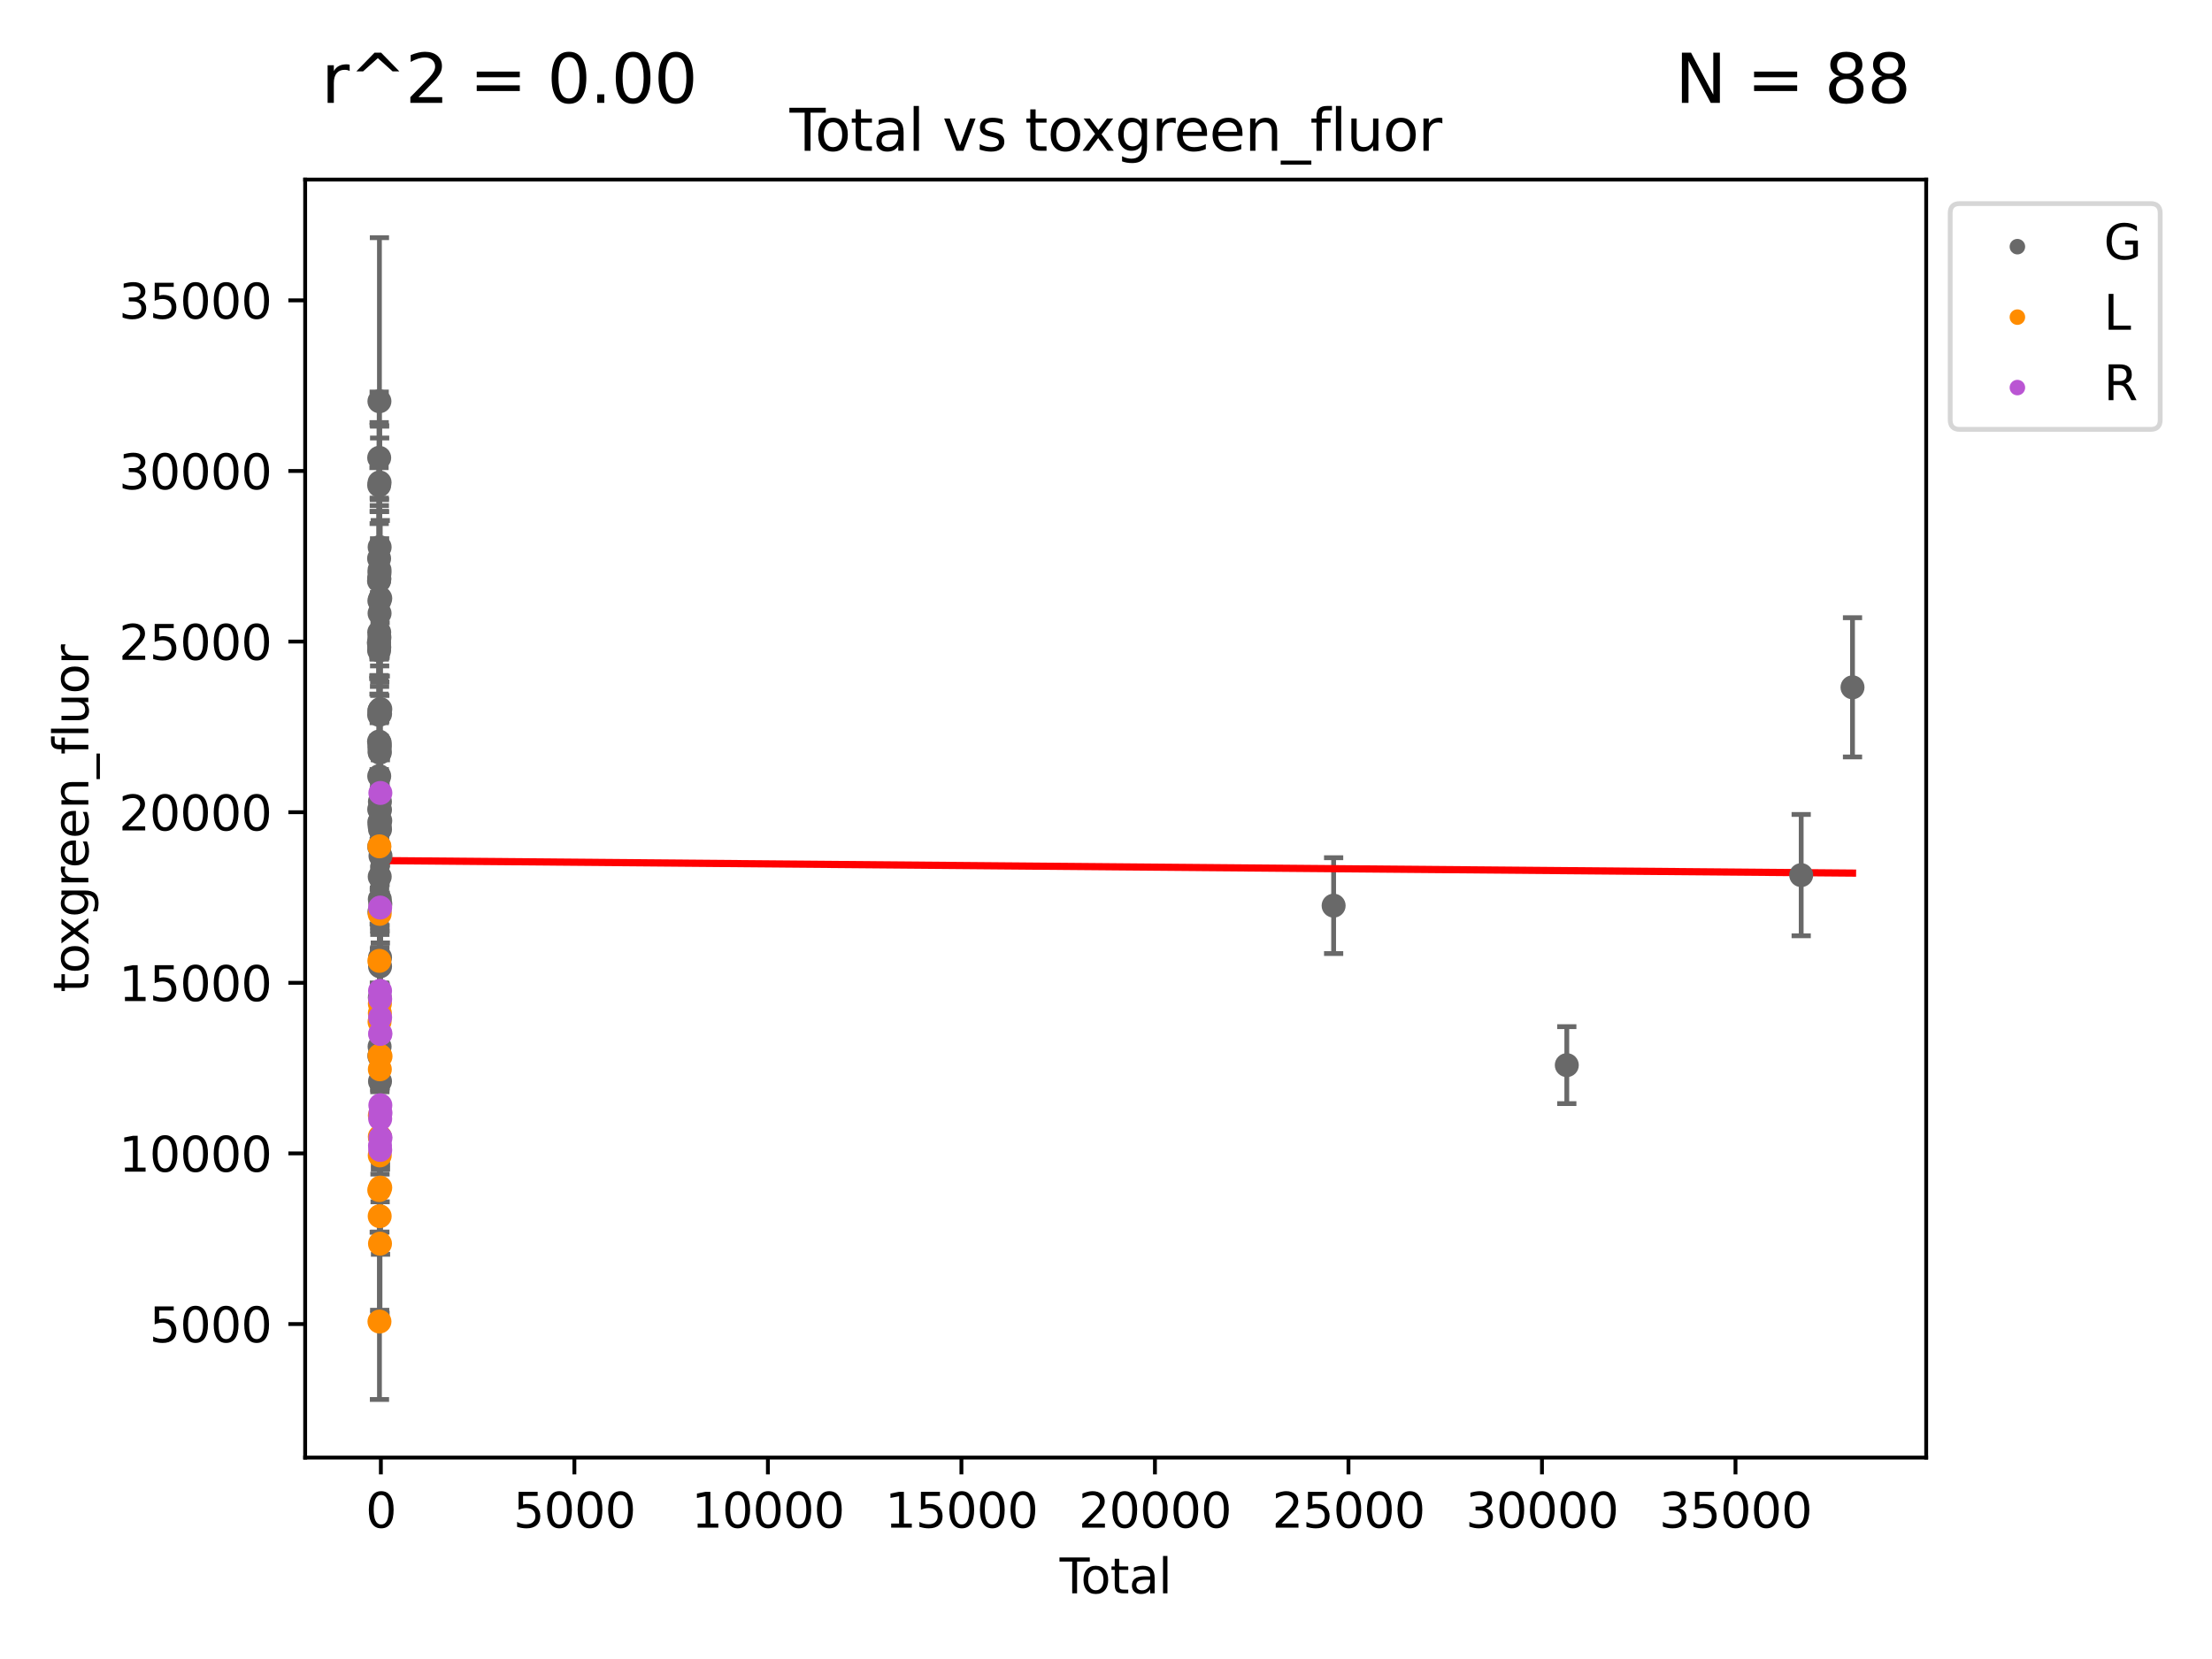 <?xml version="1.0" encoding="utf-8" standalone="no"?>
<!DOCTYPE svg PUBLIC "-//W3C//DTD SVG 1.1//EN"
  "http://www.w3.org/Graphics/SVG/1.1/DTD/svg11.dtd">
<svg xmlns:xlink="http://www.w3.org/1999/xlink" width="460.8pt" height="345.6pt" viewBox="0 0 460.8 345.6" xmlns="http://www.w3.org/2000/svg" version="1.1">
 <defs>
  <style type="text/css">*{stroke-linejoin: round; stroke-linecap: butt}</style>
 </defs>
 <g id="figure_1">
  <g id="patch_1">
   <path d="M 0 345.6 
L 460.8 345.6 
L 460.8 0 
L 0 0 
z
" style="fill: #ffffff"/>
  </g>
  <g id="axes_1">
   <g id="patch_2">
    <path d="M 63.571 303.64 
L 401.26 303.64 
L 401.26 37.411 
L 63.571 37.411 
z
" style="fill: #ffffff"/>
   </g>
   <g id="PathCollection_1">
    <defs>
     <path id="m8228145511" d="M 0 1.118 
C 0.297 1.118 0.581 1 0.791 0.791 
C 1 0.581 1.118 0.297 1.118 0 
C 1.118 -0.297 1 -0.581 0.791 -0.791 
C 0.581 -1 0.297 -1.118 0 -1.118 
C -0.297 -1.118 -0.581 -1 -0.791 -0.791 
C -1 -0.581 -1.118 -0.297 -1.118 0 
C -1.118 0.297 -1 0.581 -0.791 0.791 
C -0.581 1 -0.297 1.118 0 1.118 
z
" style="stroke: #696969"/>
    </defs>
    <g clip-path="url(#p1bcd4b2303)">
     <use xlink:href="#m8228145511" x="78.921" y="133.916" style="fill: #696969; stroke: #696969"/>
     <use xlink:href="#m8228145511" x="78.955" y="121.007" style="fill: #696969; stroke: #696969"/>
     <use xlink:href="#m8228145511" x="78.96" y="154.482" style="fill: #696969; stroke: #696969"/>
     <use xlink:href="#m8228145511" x="78.973" y="135.5" style="fill: #696969; stroke: #696969"/>
     <use xlink:href="#m8228145511" x="78.973" y="116.342" style="fill: #696969; stroke: #696969"/>
     <use xlink:href="#m8228145511" x="78.976" y="133.918" style="fill: #696969; stroke: #696969"/>
     <use xlink:href="#m8228145511" x="78.984" y="148.92" style="fill: #696969; stroke: #696969"/>
     <use xlink:href="#m8228145511" x="78.988" y="101.09" style="fill: #696969; stroke: #696969"/>
     <use xlink:href="#m8228145511" x="78.99" y="120.813" style="fill: #696969; stroke: #696969"/>
     <use xlink:href="#m8228145511" x="78.993" y="95.369" style="fill: #696969; stroke: #696969"/>
     <use xlink:href="#m8228145511" x="78.997" y="176.393" style="fill: #696969; stroke: #696969"/>
     <use xlink:href="#m8228145511" x="78.997" y="168.601" style="fill: #696969; stroke: #696969"/>
     <use xlink:href="#m8228145511" x="78.998" y="131.725" style="fill: #696969; stroke: #696969"/>
     <use xlink:href="#m8228145511" x="79.001" y="161.68" style="fill: #696969; stroke: #696969"/>
     <use xlink:href="#m8228145511" x="79.003" y="120.537" style="fill: #696969; stroke: #696969"/>
     <use xlink:href="#m8228145511" x="79.009" y="134.836" style="fill: #696969; stroke: #696969"/>
     <use xlink:href="#m8228145511" x="79.017" y="171.278" style="fill: #696969; stroke: #696969"/>
     <use xlink:href="#m8228145511" x="79.023" y="120.544" style="fill: #696969; stroke: #696969"/>
     <use xlink:href="#m8228145511" x="79.032" y="125.162" style="fill: #696969; stroke: #696969"/>
     <use xlink:href="#m8228145511" x="79.035" y="148.056" style="fill: #696969; stroke: #696969"/>
     <use xlink:href="#m8228145511" x="79.039" y="189.936" style="fill: #696969; stroke: #696969"/>
     <use xlink:href="#m8228145511" x="79.04" y="132.781" style="fill: #696969; stroke: #696969"/>
     <use xlink:href="#m8228145511" x="79.041" y="155.668" style="fill: #696969; stroke: #696969"/>
     <use xlink:href="#m8228145511" x="79.042" y="83.591" style="fill: #696969; stroke: #696969"/>
     <use xlink:href="#m8228145511" x="79.045" y="220.029" style="fill: #696969; stroke: #696969"/>
     <use xlink:href="#m8228145511" x="79.055" y="119.39" style="fill: #696969; stroke: #696969"/>
     <use xlink:href="#m8228145511" x="79.065" y="118.737" style="fill: #696969; stroke: #696969"/>
     <use xlink:href="#m8228145511" x="79.071" y="127.764" style="fill: #696969; stroke: #696969"/>
     <use xlink:href="#m8228145511" x="79.071" y="148.004" style="fill: #696969; stroke: #696969"/>
     <use xlink:href="#m8228145511" x="79.073" y="100.503" style="fill: #696969; stroke: #696969"/>
     <use xlink:href="#m8228145511" x="79.075" y="172.073" style="fill: #696969; stroke: #696969"/>
     <use xlink:href="#m8228145511" x="79.076" y="218.024" style="fill: #696969; stroke: #696969"/>
     <use xlink:href="#m8228145511" x="79.076" y="219.857" style="fill: #696969; stroke: #696969"/>
     <use xlink:href="#m8228145511" x="79.086" y="113.971" style="fill: #696969; stroke: #696969"/>
     <use xlink:href="#m8228145511" x="79.086" y="156.56" style="fill: #696969; stroke: #696969"/>
     <use xlink:href="#m8228145511" x="79.101" y="182.625" style="fill: #696969; stroke: #696969"/>
     <use xlink:href="#m8228145511" x="79.11" y="156.79" style="fill: #696969; stroke: #696969"/>
     <use xlink:href="#m8228145511" x="79.113" y="154.772" style="fill: #696969; stroke: #696969"/>
     <use xlink:href="#m8228145511" x="79.117" y="155.471" style="fill: #696969; stroke: #696969"/>
     <use xlink:href="#m8228145511" x="79.119" y="187.312" style="fill: #696969; stroke: #696969"/>
     <use xlink:href="#m8228145511" x="79.124" y="207.8" style="fill: #696969; stroke: #696969"/>
     <use xlink:href="#m8228145511" x="79.144" y="167.002" style="fill: #696969; stroke: #696969"/>
     <use xlink:href="#m8228145511" x="79.158" y="168.686" style="fill: #696969; stroke: #696969"/>
     <use xlink:href="#m8228145511" x="79.162" y="225.256" style="fill: #696969; stroke: #696969"/>
     <use xlink:href="#m8228145511" x="79.166" y="172.762" style="fill: #696969; stroke: #696969"/>
     <use xlink:href="#m8228145511" x="79.169" y="199.437" style="fill: #696969; stroke: #696969"/>
     <use xlink:href="#m8228145511" x="79.172" y="201.309" style="fill: #696969; stroke: #696969"/>
     <use xlink:href="#m8228145511" x="79.179" y="148.703" style="fill: #696969; stroke: #696969"/>
     <use xlink:href="#m8228145511" x="79.186" y="236.94" style="fill: #696969; stroke: #696969"/>
     <use xlink:href="#m8228145511" x="79.211" y="170.965" style="fill: #696969; stroke: #696969"/>
     <use xlink:href="#m8228145511" x="79.214" y="124.642" style="fill: #696969; stroke: #696969"/>
     <use xlink:href="#m8228145511" x="79.22" y="147.715" style="fill: #696969; stroke: #696969"/>
     <use xlink:href="#m8228145511" x="79.229" y="188.306" style="fill: #696969; stroke: #696969"/>
     <use xlink:href="#m8228145511" x="79.264" y="178.292" style="fill: #696969; stroke: #696969"/>
     <use xlink:href="#m8228145511" x="277.819" y="188.664" style="fill: #696969; stroke: #696969"/>
     <use xlink:href="#m8228145511" x="326.393" y="221.889" style="fill: #696969; stroke: #696969"/>
     <use xlink:href="#m8228145511" x="375.221" y="182.303" style="fill: #696969; stroke: #696969"/>
     <use xlink:href="#m8228145511" x="385.911" y="143.182" style="fill: #696969; stroke: #696969"/>
    </g>
   </g>
   <g id="PathCollection_2">
    <defs>
     <path id="m09fcb5978f" d="M 0 1.118 
C 0.297 1.118 0.581 1 0.791 0.791 
C 1 0.581 1.118 0.297 1.118 0 
C 1.118 -0.297 1 -0.581 0.791 -0.791 
C 0.581 -1 0.297 -1.118 0 -1.118 
C -0.297 -1.118 -0.581 -1 -0.791 -0.791 
C -1 -0.581 -1.118 -0.297 -1.118 0 
C -1.118 0.297 -1 0.581 -0.791 0.791 
C -0.581 1 -0.297 1.118 0 1.118 
z
" style="stroke: #ff8c00"/>
    </defs>
    <g clip-path="url(#p1bcd4b2303)">
     <use xlink:href="#m09fcb5978f" x="79.006" y="247.913" style="fill: #ff8c00; stroke: #ff8c00"/>
     <use xlink:href="#m09fcb5978f" x="79.026" y="200.164" style="fill: #ff8c00; stroke: #ff8c00"/>
     <use xlink:href="#m09fcb5978f" x="79.035" y="176.307" style="fill: #ff8c00; stroke: #ff8c00"/>
     <use xlink:href="#m09fcb5978f" x="79.049" y="275.306" style="fill: #ff8c00; stroke: #ff8c00"/>
     <use xlink:href="#m09fcb5978f" x="79.064" y="212.865" style="fill: #ff8c00; stroke: #ff8c00"/>
     <use xlink:href="#m09fcb5978f" x="79.072" y="219.886" style="fill: #ff8c00; stroke: #ff8c00"/>
     <use xlink:href="#m09fcb5978f" x="79.089" y="190.374" style="fill: #ff8c00; stroke: #ff8c00"/>
     <use xlink:href="#m09fcb5978f" x="79.095" y="253.352" style="fill: #ff8c00; stroke: #ff8c00"/>
     <use xlink:href="#m09fcb5978f" x="79.107" y="240.694" style="fill: #ff8c00; stroke: #ff8c00"/>
     <use xlink:href="#m09fcb5978f" x="79.126" y="236.793" style="fill: #ff8c00; stroke: #ff8c00"/>
     <use xlink:href="#m09fcb5978f" x="79.126" y="222.755" style="fill: #ff8c00; stroke: #ff8c00"/>
     <use xlink:href="#m09fcb5978f" x="79.13" y="232.371" style="fill: #ff8c00; stroke: #ff8c00"/>
     <use xlink:href="#m09fcb5978f" x="79.132" y="211.055" style="fill: #ff8c00; stroke: #ff8c00"/>
     <use xlink:href="#m09fcb5978f" x="79.134" y="209.091" style="fill: #ff8c00; stroke: #ff8c00"/>
     <use xlink:href="#m09fcb5978f" x="79.16" y="259.077" style="fill: #ff8c00; stroke: #ff8c00"/>
     <use xlink:href="#m09fcb5978f" x="79.212" y="247.398" style="fill: #ff8c00; stroke: #ff8c00"/>
     <use xlink:href="#m09fcb5978f" x="79.272" y="220.05" style="fill: #ff8c00; stroke: #ff8c00"/>
    </g>
   </g>
   <g id="PathCollection_3">
    <defs>
     <path id="m714ffebed9" d="M 0 1.118 
C 0.297 1.118 0.581 1 0.791 0.791 
C 1 0.581 1.118 0.297 1.118 0 
C 1.118 -0.297 1 -0.581 0.791 -0.791 
C 0.581 -1 0.297 -1.118 0 -1.118 
C -0.297 -1.118 -0.581 -1 -0.791 -0.791 
C -1 -0.581 -1.118 -0.297 -1.118 0 
C -1.118 0.297 -1 0.581 -0.791 0.791 
C -0.581 1 -0.297 1.118 0 1.118 
z
" style="stroke: #ba55d3"/>
    </defs>
    <g clip-path="url(#p1bcd4b2303)">
     <use xlink:href="#m714ffebed9" x="79.16" y="238.647" style="fill: #ba55d3; stroke: #ba55d3"/>
     <use xlink:href="#m714ffebed9" x="79.171" y="206.412" style="fill: #ba55d3; stroke: #ba55d3"/>
     <use xlink:href="#m714ffebed9" x="79.185" y="215.382" style="fill: #ba55d3; stroke: #ba55d3"/>
     <use xlink:href="#m714ffebed9" x="79.187" y="211.941" style="fill: #ba55d3; stroke: #ba55d3"/>
     <use xlink:href="#m714ffebed9" x="79.19" y="189.062" style="fill: #ba55d3; stroke: #ba55d3"/>
     <use xlink:href="#m714ffebed9" x="79.193" y="208.11" style="fill: #ba55d3; stroke: #ba55d3"/>
     <use xlink:href="#m714ffebed9" x="79.198" y="233.053" style="fill: #ba55d3; stroke: #ba55d3"/>
     <use xlink:href="#m714ffebed9" x="79.201" y="239.555" style="fill: #ba55d3; stroke: #ba55d3"/>
     <use xlink:href="#m714ffebed9" x="79.233" y="230.24" style="fill: #ba55d3; stroke: #ba55d3"/>
     <use xlink:href="#m714ffebed9" x="79.237" y="165.188" style="fill: #ba55d3; stroke: #ba55d3"/>
     <use xlink:href="#m714ffebed9" x="79.249" y="215.331" style="fill: #ba55d3; stroke: #ba55d3"/>
     <use xlink:href="#m714ffebed9" x="79.256" y="237.023" style="fill: #ba55d3; stroke: #ba55d3"/>
     <use xlink:href="#m714ffebed9" x="79.261" y="231.847" style="fill: #ba55d3; stroke: #ba55d3"/>
    </g>
   </g>
   <g id="matplotlib.axis_1">
    <g id="xtick_1">
     <g id="line2d_1">
      <defs>
       <path id="m490e003387" d="M 0 0 
L 0 3.5 
" style="stroke: #000000; stroke-width: 0.8"/>
      </defs>
      <g>
       <use xlink:href="#m490e003387" x="79.342" y="303.64" style="stroke: #000000; stroke-width: 0.8"/>
      </g>
     </g>
     <g id="text_1">
      <!-- 0 -->
      <g transform="translate(76.16 318.238)scale(0.1 -0.1)">
       <defs>
        <path id="DejaVuSans-30" d="M 2034 4250 
Q 1547 4250 1301 3770 
Q 1056 3291 1056 2328 
Q 1056 1369 1301 889 
Q 1547 409 2034 409 
Q 2525 409 2770 889 
Q 3016 1369 3016 2328 
Q 3016 3291 2770 3770 
Q 2525 4250 2034 4250 
z
M 2034 4750 
Q 2819 4750 3233 4129 
Q 3647 3509 3647 2328 
Q 3647 1150 3233 529 
Q 2819 -91 2034 -91 
Q 1250 -91 836 529 
Q 422 1150 422 2328 
Q 422 3509 836 4129 
Q 1250 4750 2034 4750 
z
" transform="scale(0.016)"/>
       </defs>
       <use xlink:href="#DejaVuSans-30"/>
      </g>
     </g>
    </g>
    <g id="xtick_2">
     <g id="line2d_2">
      <g>
       <use xlink:href="#m490e003387" x="119.655" y="303.64" style="stroke: #000000; stroke-width: 0.8"/>
      </g>
     </g>
     <g id="text_2">
      <!-- 5000 -->
      <g transform="translate(106.93 318.238)scale(0.1 -0.1)">
       <defs>
        <path id="DejaVuSans-35" d="M 691 4666 
L 3169 4666 
L 3169 4134 
L 1269 4134 
L 1269 2991 
Q 1406 3038 1543 3061 
Q 1681 3084 1819 3084 
Q 2600 3084 3056 2656 
Q 3513 2228 3513 1497 
Q 3513 744 3044 326 
Q 2575 -91 1722 -91 
Q 1428 -91 1123 -41 
Q 819 9 494 109 
L 494 744 
Q 775 591 1075 516 
Q 1375 441 1709 441 
Q 2250 441 2565 725 
Q 2881 1009 2881 1497 
Q 2881 1984 2565 2268 
Q 2250 2553 1709 2553 
Q 1456 2553 1204 2497 
Q 953 2441 691 2322 
L 691 4666 
z
" transform="scale(0.016)"/>
       </defs>
       <use xlink:href="#DejaVuSans-35"/>
       <use xlink:href="#DejaVuSans-30" x="63.623"/>
       <use xlink:href="#DejaVuSans-30" x="127.246"/>
       <use xlink:href="#DejaVuSans-30" x="190.869"/>
      </g>
     </g>
    </g>
    <g id="xtick_3">
     <g id="line2d_3">
      <g>
       <use xlink:href="#m490e003387" x="159.968" y="303.64" style="stroke: #000000; stroke-width: 0.8"/>
      </g>
     </g>
     <g id="text_3">
      <!-- 10000 -->
      <g transform="translate(144.062 318.238)scale(0.1 -0.1)">
       <defs>
        <path id="DejaVuSans-31" d="M 794 531 
L 1825 531 
L 1825 4091 
L 703 3866 
L 703 4441 
L 1819 4666 
L 2450 4666 
L 2450 531 
L 3481 531 
L 3481 0 
L 794 0 
L 794 531 
z
" transform="scale(0.016)"/>
       </defs>
       <use xlink:href="#DejaVuSans-31"/>
       <use xlink:href="#DejaVuSans-30" x="63.623"/>
       <use xlink:href="#DejaVuSans-30" x="127.246"/>
       <use xlink:href="#DejaVuSans-30" x="190.869"/>
       <use xlink:href="#DejaVuSans-30" x="254.492"/>
      </g>
     </g>
    </g>
    <g id="xtick_4">
     <g id="line2d_4">
      <g>
       <use xlink:href="#m490e003387" x="200.282" y="303.64" style="stroke: #000000; stroke-width: 0.8"/>
      </g>
     </g>
     <g id="text_4">
      <!-- 15000 -->
      <g transform="translate(184.375 318.238)scale(0.1 -0.1)">
       <use xlink:href="#DejaVuSans-31"/>
       <use xlink:href="#DejaVuSans-35" x="63.623"/>
       <use xlink:href="#DejaVuSans-30" x="127.246"/>
       <use xlink:href="#DejaVuSans-30" x="190.869"/>
       <use xlink:href="#DejaVuSans-30" x="254.492"/>
      </g>
     </g>
    </g>
    <g id="xtick_5">
     <g id="line2d_5">
      <g>
       <use xlink:href="#m490e003387" x="240.595" y="303.64" style="stroke: #000000; stroke-width: 0.8"/>
      </g>
     </g>
     <g id="text_5">
      <!-- 20000 -->
      <g transform="translate(224.689 318.238)scale(0.1 -0.1)">
       <defs>
        <path id="DejaVuSans-32" d="M 1228 531 
L 3431 531 
L 3431 0 
L 469 0 
L 469 531 
Q 828 903 1448 1529 
Q 2069 2156 2228 2338 
Q 2531 2678 2651 2914 
Q 2772 3150 2772 3378 
Q 2772 3750 2511 3984 
Q 2250 4219 1831 4219 
Q 1534 4219 1204 4116 
Q 875 4013 500 3803 
L 500 4441 
Q 881 4594 1212 4672 
Q 1544 4750 1819 4750 
Q 2544 4750 2975 4387 
Q 3406 4025 3406 3419 
Q 3406 3131 3298 2873 
Q 3191 2616 2906 2266 
Q 2828 2175 2409 1742 
Q 1991 1309 1228 531 
z
" transform="scale(0.016)"/>
       </defs>
       <use xlink:href="#DejaVuSans-32"/>
       <use xlink:href="#DejaVuSans-30" x="63.623"/>
       <use xlink:href="#DejaVuSans-30" x="127.246"/>
       <use xlink:href="#DejaVuSans-30" x="190.869"/>
       <use xlink:href="#DejaVuSans-30" x="254.492"/>
      </g>
     </g>
    </g>
    <g id="xtick_6">
     <g id="line2d_6">
      <g>
       <use xlink:href="#m490e003387" x="280.908" y="303.64" style="stroke: #000000; stroke-width: 0.8"/>
      </g>
     </g>
     <g id="text_6">
      <!-- 25000 -->
      <g transform="translate(265.002 318.238)scale(0.1 -0.1)">
       <use xlink:href="#DejaVuSans-32"/>
       <use xlink:href="#DejaVuSans-35" x="63.623"/>
       <use xlink:href="#DejaVuSans-30" x="127.246"/>
       <use xlink:href="#DejaVuSans-30" x="190.869"/>
       <use xlink:href="#DejaVuSans-30" x="254.492"/>
      </g>
     </g>
    </g>
    <g id="xtick_7">
     <g id="line2d_7">
      <g>
       <use xlink:href="#m490e003387" x="321.221" y="303.64" style="stroke: #000000; stroke-width: 0.8"/>
      </g>
     </g>
     <g id="text_7">
      <!-- 30000 -->
      <g transform="translate(305.315 318.238)scale(0.1 -0.1)">
       <defs>
        <path id="DejaVuSans-33" d="M 2597 2516 
Q 3050 2419 3304 2112 
Q 3559 1806 3559 1356 
Q 3559 666 3084 287 
Q 2609 -91 1734 -91 
Q 1441 -91 1130 -33 
Q 819 25 488 141 
L 488 750 
Q 750 597 1062 519 
Q 1375 441 1716 441 
Q 2309 441 2620 675 
Q 2931 909 2931 1356 
Q 2931 1769 2642 2001 
Q 2353 2234 1838 2234 
L 1294 2234 
L 1294 2753 
L 1863 2753 
Q 2328 2753 2575 2939 
Q 2822 3125 2822 3475 
Q 2822 3834 2567 4026 
Q 2313 4219 1838 4219 
Q 1578 4219 1281 4162 
Q 984 4106 628 3988 
L 628 4550 
Q 988 4650 1302 4700 
Q 1616 4750 1894 4750 
Q 2613 4750 3031 4423 
Q 3450 4097 3450 3541 
Q 3450 3153 3228 2886 
Q 3006 2619 2597 2516 
z
" transform="scale(0.016)"/>
       </defs>
       <use xlink:href="#DejaVuSans-33"/>
       <use xlink:href="#DejaVuSans-30" x="63.623"/>
       <use xlink:href="#DejaVuSans-30" x="127.246"/>
       <use xlink:href="#DejaVuSans-30" x="190.869"/>
       <use xlink:href="#DejaVuSans-30" x="254.492"/>
      </g>
     </g>
    </g>
    <g id="xtick_8">
     <g id="line2d_8">
      <g>
       <use xlink:href="#m490e003387" x="361.535" y="303.64" style="stroke: #000000; stroke-width: 0.8"/>
      </g>
     </g>
     <g id="text_8">
      <!-- 35000 -->
      <g transform="translate(345.628 318.238)scale(0.1 -0.1)">
       <use xlink:href="#DejaVuSans-33"/>
       <use xlink:href="#DejaVuSans-35" x="63.623"/>
       <use xlink:href="#DejaVuSans-30" x="127.246"/>
       <use xlink:href="#DejaVuSans-30" x="190.869"/>
       <use xlink:href="#DejaVuSans-30" x="254.492"/>
      </g>
     </g>
    </g>
    <g id="text_9">
     <!-- Total -->
     <g transform="translate(220.739 331.917)scale(0.1 -0.1)">
      <defs>
       <path id="DejaVuSans-54" d="M -19 4666 
L 3928 4666 
L 3928 4134 
L 2272 4134 
L 2272 0 
L 1638 0 
L 1638 4134 
L -19 4134 
L -19 4666 
z
" transform="scale(0.016)"/>
       <path id="DejaVuSans-6f" d="M 1959 3097 
Q 1497 3097 1228 2736 
Q 959 2375 959 1747 
Q 959 1119 1226 758 
Q 1494 397 1959 397 
Q 2419 397 2687 759 
Q 2956 1122 2956 1747 
Q 2956 2369 2687 2733 
Q 2419 3097 1959 3097 
z
M 1959 3584 
Q 2709 3584 3137 3096 
Q 3566 2609 3566 1747 
Q 3566 888 3137 398 
Q 2709 -91 1959 -91 
Q 1206 -91 779 398 
Q 353 888 353 1747 
Q 353 2609 779 3096 
Q 1206 3584 1959 3584 
z
" transform="scale(0.016)"/>
       <path id="DejaVuSans-74" d="M 1172 4494 
L 1172 3500 
L 2356 3500 
L 2356 3053 
L 1172 3053 
L 1172 1153 
Q 1172 725 1289 603 
Q 1406 481 1766 481 
L 2356 481 
L 2356 0 
L 1766 0 
Q 1100 0 847 248 
Q 594 497 594 1153 
L 594 3053 
L 172 3053 
L 172 3500 
L 594 3500 
L 594 4494 
L 1172 4494 
z
" transform="scale(0.016)"/>
       <path id="DejaVuSans-61" d="M 2194 1759 
Q 1497 1759 1228 1600 
Q 959 1441 959 1056 
Q 959 750 1161 570 
Q 1363 391 1709 391 
Q 2188 391 2477 730 
Q 2766 1069 2766 1631 
L 2766 1759 
L 2194 1759 
z
M 3341 1997 
L 3341 0 
L 2766 0 
L 2766 531 
Q 2569 213 2275 61 
Q 1981 -91 1556 -91 
Q 1019 -91 701 211 
Q 384 513 384 1019 
Q 384 1609 779 1909 
Q 1175 2209 1959 2209 
L 2766 2209 
L 2766 2266 
Q 2766 2663 2505 2880 
Q 2244 3097 1772 3097 
Q 1472 3097 1187 3025 
Q 903 2953 641 2809 
L 641 3341 
Q 956 3463 1253 3523 
Q 1550 3584 1831 3584 
Q 2591 3584 2966 3190 
Q 3341 2797 3341 1997 
z
" transform="scale(0.016)"/>
       <path id="DejaVuSans-6c" d="M 603 4863 
L 1178 4863 
L 1178 0 
L 603 0 
L 603 4863 
z
" transform="scale(0.016)"/>
      </defs>
      <use xlink:href="#DejaVuSans-54"/>
      <use xlink:href="#DejaVuSans-6f" x="44.084"/>
      <use xlink:href="#DejaVuSans-74" x="105.266"/>
      <use xlink:href="#DejaVuSans-61" x="144.475"/>
      <use xlink:href="#DejaVuSans-6c" x="205.754"/>
     </g>
    </g>
   </g>
   <g id="matplotlib.axis_2">
    <g id="ytick_1">
     <g id="line2d_9">
      <defs>
       <path id="mb358f6185c" d="M 0 0 
L -3.5 0 
" style="stroke: #000000; stroke-width: 0.8"/>
      </defs>
      <g>
       <use xlink:href="#mb358f6185c" x="63.571" y="275.819" style="stroke: #000000; stroke-width: 0.8"/>
      </g>
     </g>
     <g id="text_10">
      <!-- 5000 -->
      <g transform="translate(31.121 279.618)scale(0.1 -0.1)">
       <use xlink:href="#DejaVuSans-35"/>
       <use xlink:href="#DejaVuSans-30" x="63.623"/>
       <use xlink:href="#DejaVuSans-30" x="127.246"/>
       <use xlink:href="#DejaVuSans-30" x="190.869"/>
      </g>
     </g>
    </g>
    <g id="ytick_2">
     <g id="line2d_10">
      <g>
       <use xlink:href="#mb358f6185c" x="63.571" y="240.277" style="stroke: #000000; stroke-width: 0.8"/>
      </g>
     </g>
     <g id="text_11">
      <!-- 10000 -->
      <g transform="translate(24.759 244.077)scale(0.1 -0.1)">
       <use xlink:href="#DejaVuSans-31"/>
       <use xlink:href="#DejaVuSans-30" x="63.623"/>
       <use xlink:href="#DejaVuSans-30" x="127.246"/>
       <use xlink:href="#DejaVuSans-30" x="190.869"/>
       <use xlink:href="#DejaVuSans-30" x="254.492"/>
      </g>
     </g>
    </g>
    <g id="ytick_3">
     <g id="line2d_11">
      <g>
       <use xlink:href="#mb358f6185c" x="63.571" y="204.736" style="stroke: #000000; stroke-width: 0.8"/>
      </g>
     </g>
     <g id="text_12">
      <!-- 15000 -->
      <g transform="translate(24.759 208.535)scale(0.1 -0.1)">
       <use xlink:href="#DejaVuSans-31"/>
       <use xlink:href="#DejaVuSans-35" x="63.623"/>
       <use xlink:href="#DejaVuSans-30" x="127.246"/>
       <use xlink:href="#DejaVuSans-30" x="190.869"/>
       <use xlink:href="#DejaVuSans-30" x="254.492"/>
      </g>
     </g>
    </g>
    <g id="ytick_4">
     <g id="line2d_12">
      <g>
       <use xlink:href="#mb358f6185c" x="63.571" y="169.195" style="stroke: #000000; stroke-width: 0.8"/>
      </g>
     </g>
     <g id="text_13">
      <!-- 20000 -->
      <g transform="translate(24.759 172.994)scale(0.1 -0.1)">
       <use xlink:href="#DejaVuSans-32"/>
       <use xlink:href="#DejaVuSans-30" x="63.623"/>
       <use xlink:href="#DejaVuSans-30" x="127.246"/>
       <use xlink:href="#DejaVuSans-30" x="190.869"/>
       <use xlink:href="#DejaVuSans-30" x="254.492"/>
      </g>
     </g>
    </g>
    <g id="ytick_5">
     <g id="line2d_13">
      <g>
       <use xlink:href="#mb358f6185c" x="63.571" y="133.654" style="stroke: #000000; stroke-width: 0.8"/>
      </g>
     </g>
     <g id="text_14">
      <!-- 25000 -->
      <g transform="translate(24.759 137.453)scale(0.1 -0.1)">
       <use xlink:href="#DejaVuSans-32"/>
       <use xlink:href="#DejaVuSans-35" x="63.623"/>
       <use xlink:href="#DejaVuSans-30" x="127.246"/>
       <use xlink:href="#DejaVuSans-30" x="190.869"/>
       <use xlink:href="#DejaVuSans-30" x="254.492"/>
      </g>
     </g>
    </g>
    <g id="ytick_6">
     <g id="line2d_14">
      <g>
       <use xlink:href="#mb358f6185c" x="63.571" y="98.112" style="stroke: #000000; stroke-width: 0.8"/>
      </g>
     </g>
     <g id="text_15">
      <!-- 30000 -->
      <g transform="translate(24.759 101.912)scale(0.1 -0.1)">
       <use xlink:href="#DejaVuSans-33"/>
       <use xlink:href="#DejaVuSans-30" x="63.623"/>
       <use xlink:href="#DejaVuSans-30" x="127.246"/>
       <use xlink:href="#DejaVuSans-30" x="190.869"/>
       <use xlink:href="#DejaVuSans-30" x="254.492"/>
      </g>
     </g>
    </g>
    <g id="ytick_7">
     <g id="line2d_15">
      <g>
       <use xlink:href="#mb358f6185c" x="63.571" y="62.571" style="stroke: #000000; stroke-width: 0.8"/>
      </g>
     </g>
     <g id="text_16">
      <!-- 35000 -->
      <g transform="translate(24.759 66.37)scale(0.1 -0.1)">
       <use xlink:href="#DejaVuSans-33"/>
       <use xlink:href="#DejaVuSans-35" x="63.623"/>
       <use xlink:href="#DejaVuSans-30" x="127.246"/>
       <use xlink:href="#DejaVuSans-30" x="190.869"/>
       <use xlink:href="#DejaVuSans-30" x="254.492"/>
      </g>
     </g>
    </g>
    <g id="text_17">
     <!-- toxgreen_fluor -->
     <g transform="translate(18.401 206.72)rotate(-90)scale(0.1 -0.1)">
      <defs>
       <path id="DejaVuSans-78" d="M 3513 3500 
L 2247 1797 
L 3578 0 
L 2900 0 
L 1881 1375 
L 863 0 
L 184 0 
L 1544 1831 
L 300 3500 
L 978 3500 
L 1906 2253 
L 2834 3500 
L 3513 3500 
z
" transform="scale(0.016)"/>
       <path id="DejaVuSans-67" d="M 2906 1791 
Q 2906 2416 2648 2759 
Q 2391 3103 1925 3103 
Q 1463 3103 1205 2759 
Q 947 2416 947 1791 
Q 947 1169 1205 825 
Q 1463 481 1925 481 
Q 2391 481 2648 825 
Q 2906 1169 2906 1791 
z
M 3481 434 
Q 3481 -459 3084 -895 
Q 2688 -1331 1869 -1331 
Q 1566 -1331 1297 -1286 
Q 1028 -1241 775 -1147 
L 775 -588 
Q 1028 -725 1275 -790 
Q 1522 -856 1778 -856 
Q 2344 -856 2625 -561 
Q 2906 -266 2906 331 
L 2906 616 
Q 2728 306 2450 153 
Q 2172 0 1784 0 
Q 1141 0 747 490 
Q 353 981 353 1791 
Q 353 2603 747 3093 
Q 1141 3584 1784 3584 
Q 2172 3584 2450 3431 
Q 2728 3278 2906 2969 
L 2906 3500 
L 3481 3500 
L 3481 434 
z
" transform="scale(0.016)"/>
       <path id="DejaVuSans-72" d="M 2631 2963 
Q 2534 3019 2420 3045 
Q 2306 3072 2169 3072 
Q 1681 3072 1420 2755 
Q 1159 2438 1159 1844 
L 1159 0 
L 581 0 
L 581 3500 
L 1159 3500 
L 1159 2956 
Q 1341 3275 1631 3429 
Q 1922 3584 2338 3584 
Q 2397 3584 2469 3576 
Q 2541 3569 2628 3553 
L 2631 2963 
z
" transform="scale(0.016)"/>
       <path id="DejaVuSans-65" d="M 3597 1894 
L 3597 1613 
L 953 1613 
Q 991 1019 1311 708 
Q 1631 397 2203 397 
Q 2534 397 2845 478 
Q 3156 559 3463 722 
L 3463 178 
Q 3153 47 2828 -22 
Q 2503 -91 2169 -91 
Q 1331 -91 842 396 
Q 353 884 353 1716 
Q 353 2575 817 3079 
Q 1281 3584 2069 3584 
Q 2775 3584 3186 3129 
Q 3597 2675 3597 1894 
z
M 3022 2063 
Q 3016 2534 2758 2815 
Q 2500 3097 2075 3097 
Q 1594 3097 1305 2825 
Q 1016 2553 972 2059 
L 3022 2063 
z
" transform="scale(0.016)"/>
       <path id="DejaVuSans-6e" d="M 3513 2113 
L 3513 0 
L 2938 0 
L 2938 2094 
Q 2938 2591 2744 2837 
Q 2550 3084 2163 3084 
Q 1697 3084 1428 2787 
Q 1159 2491 1159 1978 
L 1159 0 
L 581 0 
L 581 3500 
L 1159 3500 
L 1159 2956 
Q 1366 3272 1645 3428 
Q 1925 3584 2291 3584 
Q 2894 3584 3203 3211 
Q 3513 2838 3513 2113 
z
" transform="scale(0.016)"/>
       <path id="DejaVuSans-5f" d="M 3263 -1063 
L 3263 -1509 
L -63 -1509 
L -63 -1063 
L 3263 -1063 
z
" transform="scale(0.016)"/>
       <path id="DejaVuSans-66" d="M 2375 4863 
L 2375 4384 
L 1825 4384 
Q 1516 4384 1395 4259 
Q 1275 4134 1275 3809 
L 1275 3500 
L 2222 3500 
L 2222 3053 
L 1275 3053 
L 1275 0 
L 697 0 
L 697 3053 
L 147 3053 
L 147 3500 
L 697 3500 
L 697 3744 
Q 697 4328 969 4595 
Q 1241 4863 1831 4863 
L 2375 4863 
z
" transform="scale(0.016)"/>
       <path id="DejaVuSans-75" d="M 544 1381 
L 544 3500 
L 1119 3500 
L 1119 1403 
Q 1119 906 1312 657 
Q 1506 409 1894 409 
Q 2359 409 2629 706 
Q 2900 1003 2900 1516 
L 2900 3500 
L 3475 3500 
L 3475 0 
L 2900 0 
L 2900 538 
Q 2691 219 2414 64 
Q 2138 -91 1772 -91 
Q 1169 -91 856 284 
Q 544 659 544 1381 
z
M 1991 3584 
L 1991 3584 
z
" transform="scale(0.016)"/>
      </defs>
      <use xlink:href="#DejaVuSans-74"/>
      <use xlink:href="#DejaVuSans-6f" x="39.209"/>
      <use xlink:href="#DejaVuSans-78" x="97.266"/>
      <use xlink:href="#DejaVuSans-67" x="156.445"/>
      <use xlink:href="#DejaVuSans-72" x="219.922"/>
      <use xlink:href="#DejaVuSans-65" x="258.785"/>
      <use xlink:href="#DejaVuSans-65" x="320.309"/>
      <use xlink:href="#DejaVuSans-6e" x="381.832"/>
      <use xlink:href="#DejaVuSans-5f" x="445.211"/>
      <use xlink:href="#DejaVuSans-66" x="495.211"/>
      <use xlink:href="#DejaVuSans-6c" x="530.416"/>
      <use xlink:href="#DejaVuSans-75" x="558.199"/>
      <use xlink:href="#DejaVuSans-6f" x="621.578"/>
      <use xlink:href="#DejaVuSans-72" x="682.76"/>
     </g>
    </g>
   </g>
   <g id="LineCollection_1">
    <path d="M 78.921 141.368 
L 78.921 126.464 
" clip-path="url(#p1bcd4b2303)" style="fill: none; stroke: #696969"/>
    <path d="M 78.955 144.595 
L 78.955 97.42 
" clip-path="url(#p1bcd4b2303)" style="fill: none; stroke: #696969"/>
    <path d="M 78.96 168.247 
L 78.96 140.716 
" clip-path="url(#p1bcd4b2303)" style="fill: none; stroke: #696969"/>
    <path d="M 78.973 153.351 
L 78.973 117.649 
" clip-path="url(#p1bcd4b2303)" style="fill: none; stroke: #696969"/>
    <path d="M 78.973 136.764 
L 78.973 95.919 
" clip-path="url(#p1bcd4b2303)" style="fill: none; stroke: #696969"/>
    <path d="M 78.976 140.906 
L 78.976 126.93 
" clip-path="url(#p1bcd4b2303)" style="fill: none; stroke: #696969"/>
    <path d="M 78.984 160.634 
L 78.984 137.207 
" clip-path="url(#p1bcd4b2303)" style="fill: none; stroke: #696969"/>
    <path d="M 78.988 114.157 
L 78.988 88.023 
" clip-path="url(#p1bcd4b2303)" style="fill: none; stroke: #696969"/>
    <path d="M 78.99 135.11 
L 78.99 106.516 
" clip-path="url(#p1bcd4b2303)" style="fill: none; stroke: #696969"/>
    <path d="M 78.993 109.074 
L 78.993 81.664 
" clip-path="url(#p1bcd4b2303)" style="fill: none; stroke: #696969"/>
    <path d="M 78.997 192.475 
L 78.997 160.31 
" clip-path="url(#p1bcd4b2303)" style="fill: none; stroke: #696969"/>
    <path d="M 78.997 176.544 
L 78.997 160.658 
" clip-path="url(#p1bcd4b2303)" style="fill: none; stroke: #696969"/>
    <path d="M 78.998 174.861 
L 78.998 88.59 
" clip-path="url(#p1bcd4b2303)" style="fill: none; stroke: #696969"/>
    <path d="M 79.001 187.93 
L 79.001 135.429 
" clip-path="url(#p1bcd4b2303)" style="fill: none; stroke: #696969"/>
    <path d="M 79.003 137.307 
L 79.003 103.766 
" clip-path="url(#p1bcd4b2303)" style="fill: none; stroke: #696969"/>
    <path d="M 79.009 150.556 
L 79.009 119.117 
" clip-path="url(#p1bcd4b2303)" style="fill: none; stroke: #696969"/>
    <path d="M 79.017 185.282 
L 79.017 157.275 
" clip-path="url(#p1bcd4b2303)" style="fill: none; stroke: #696969"/>
    <path d="M 79.023 135.76 
L 79.023 105.328 
" clip-path="url(#p1bcd4b2303)" style="fill: none; stroke: #696969"/>
    <path d="M 79.032 150.182 
L 79.032 100.143 
" clip-path="url(#p1bcd4b2303)" style="fill: none; stroke: #696969"/>
    <path d="M 79.035 164.216 
L 79.035 131.896 
" clip-path="url(#p1bcd4b2303)" style="fill: none; stroke: #696969"/>
    <path d="M 79.039 197.629 
L 79.039 182.243 
" clip-path="url(#p1bcd4b2303)" style="fill: none; stroke: #696969"/>
    <path d="M 79.04 161.48 
L 79.04 104.083 
" clip-path="url(#p1bcd4b2303)" style="fill: none; stroke: #696969"/>
    <path d="M 79.041 184.992 
L 79.041 126.344 
" clip-path="url(#p1bcd4b2303)" style="fill: none; stroke: #696969"/>
    <path d="M 79.042 117.669 
L 79.042 49.513 
" clip-path="url(#p1bcd4b2303)" style="fill: none; stroke: #696969"/>
    <path d="M 79.045 225.223 
L 79.045 214.835 
" clip-path="url(#p1bcd4b2303)" style="fill: none; stroke: #696969"/>
    <path d="M 79.055 132.192 
L 79.055 106.589 
" clip-path="url(#p1bcd4b2303)" style="fill: none; stroke: #696969"/>
    <path d="M 79.065 143.002 
L 79.065 94.471 
" clip-path="url(#p1bcd4b2303)" style="fill: none; stroke: #696969"/>
    <path d="M 79.071 132.09 
L 79.071 123.439 
" clip-path="url(#p1bcd4b2303)" style="fill: none; stroke: #696969"/>
    <path d="M 79.071 162.261 
L 79.071 133.747 
" clip-path="url(#p1bcd4b2303)" style="fill: none; stroke: #696969"/>
    <path d="M 79.073 112.224 
L 79.073 88.783 
" clip-path="url(#p1bcd4b2303)" style="fill: none; stroke: #696969"/>
    <path d="M 79.075 182.08 
L 79.075 162.067 
" clip-path="url(#p1bcd4b2303)" style="fill: none; stroke: #696969"/>
    <path d="M 79.076 225.82 
L 79.076 210.228 
" clip-path="url(#p1bcd4b2303)" style="fill: none; stroke: #696969"/>
    <path d="M 79.076 225.471 
L 79.076 214.244 
" clip-path="url(#p1bcd4b2303)" style="fill: none; stroke: #696969"/>
    <path d="M 79.086 136.696 
L 79.086 91.245 
" clip-path="url(#p1bcd4b2303)" style="fill: none; stroke: #696969"/>
    <path d="M 79.086 174.393 
L 79.086 138.726 
" clip-path="url(#p1bcd4b2303)" style="fill: none; stroke: #696969"/>
    <path d="M 79.101 193.146 
L 79.101 172.105 
" clip-path="url(#p1bcd4b2303)" style="fill: none; stroke: #696969"/>
    <path d="M 79.11 163.353 
L 79.11 150.226 
" clip-path="url(#p1bcd4b2303)" style="fill: none; stroke: #696969"/>
    <path d="M 79.113 167.497 
L 79.113 142.047 
" clip-path="url(#p1bcd4b2303)" style="fill: none; stroke: #696969"/>
    <path d="M 79.117 166.06 
L 79.117 144.881 
" clip-path="url(#p1bcd4b2303)" style="fill: none; stroke: #696969"/>
    <path d="M 79.119 193.948 
L 79.119 180.675 
" clip-path="url(#p1bcd4b2303)" style="fill: none; stroke: #696969"/>
    <path d="M 79.124 227.033 
L 79.124 188.566 
" clip-path="url(#p1bcd4b2303)" style="fill: none; stroke: #696969"/>
    <path d="M 79.144 197.374 
L 79.144 136.629 
" clip-path="url(#p1bcd4b2303)" style="fill: none; stroke: #696969"/>
    <path d="M 79.158 200.408 
L 79.158 136.964 
" clip-path="url(#p1bcd4b2303)" style="fill: none; stroke: #696969"/>
    <path d="M 79.162 232.68 
L 79.162 217.833 
" clip-path="url(#p1bcd4b2303)" style="fill: none; stroke: #696969"/>
    <path d="M 79.166 182.44 
L 79.166 163.084 
" clip-path="url(#p1bcd4b2303)" style="fill: none; stroke: #696969"/>
    <path d="M 79.169 214.572 
L 79.169 184.303 
" clip-path="url(#p1bcd4b2303)" style="fill: none; stroke: #696969"/>
    <path d="M 79.172 208.731 
L 79.172 193.887 
" clip-path="url(#p1bcd4b2303)" style="fill: none; stroke: #696969"/>
    <path d="M 79.179 167.665 
L 79.179 129.74 
" clip-path="url(#p1bcd4b2303)" style="fill: none; stroke: #696969"/>
    <path d="M 79.186 247.23 
L 79.186 226.649 
" clip-path="url(#p1bcd4b2303)" style="fill: none; stroke: #696969"/>
    <path d="M 79.211 186.021 
L 79.211 155.909 
" clip-path="url(#p1bcd4b2303)" style="fill: none; stroke: #696969"/>
    <path d="M 79.214 140.854 
L 79.214 108.43 
" clip-path="url(#p1bcd4b2303)" style="fill: none; stroke: #696969"/>
    <path d="M 79.22 164.075 
L 79.22 131.355 
" clip-path="url(#p1bcd4b2303)" style="fill: none; stroke: #696969"/>
    <path d="M 79.229 196.426 
L 79.229 180.186 
" clip-path="url(#p1bcd4b2303)" style="fill: none; stroke: #696969"/>
    <path d="M 79.264 188.056 
L 79.264 168.528 
" clip-path="url(#p1bcd4b2303)" style="fill: none; stroke: #696969"/>
    <path d="M 277.819 198.645 
L 277.819 178.682 
" clip-path="url(#p1bcd4b2303)" style="fill: none; stroke: #696969"/>
    <path d="M 326.393 229.904 
L 326.393 213.873 
" clip-path="url(#p1bcd4b2303)" style="fill: none; stroke: #696969"/>
    <path d="M 375.221 194.939 
L 375.221 169.667 
" clip-path="url(#p1bcd4b2303)" style="fill: none; stroke: #696969"/>
    <path d="M 385.911 157.684 
L 385.911 128.68 
" clip-path="url(#p1bcd4b2303)" style="fill: none; stroke: #696969"/>
   </g>
   <g id="line2d_16">
    <defs>
     <path id="m0e3d3773b6" d="M 2 0 
L -2 -0 
" style="stroke: #696969"/>
    </defs>
    <g clip-path="url(#p1bcd4b2303)">
     <use xlink:href="#m0e3d3773b6" x="78.921" y="141.368" style="fill: #696969; stroke: #696969"/>
     <use xlink:href="#m0e3d3773b6" x="78.955" y="144.595" style="fill: #696969; stroke: #696969"/>
     <use xlink:href="#m0e3d3773b6" x="78.96" y="168.247" style="fill: #696969; stroke: #696969"/>
     <use xlink:href="#m0e3d3773b6" x="78.973" y="153.351" style="fill: #696969; stroke: #696969"/>
     <use xlink:href="#m0e3d3773b6" x="78.973" y="136.764" style="fill: #696969; stroke: #696969"/>
     <use xlink:href="#m0e3d3773b6" x="78.976" y="140.906" style="fill: #696969; stroke: #696969"/>
     <use xlink:href="#m0e3d3773b6" x="78.984" y="160.634" style="fill: #696969; stroke: #696969"/>
     <use xlink:href="#m0e3d3773b6" x="78.988" y="114.157" style="fill: #696969; stroke: #696969"/>
     <use xlink:href="#m0e3d3773b6" x="78.99" y="135.11" style="fill: #696969; stroke: #696969"/>
     <use xlink:href="#m0e3d3773b6" x="78.993" y="109.074" style="fill: #696969; stroke: #696969"/>
     <use xlink:href="#m0e3d3773b6" x="78.997" y="192.475" style="fill: #696969; stroke: #696969"/>
     <use xlink:href="#m0e3d3773b6" x="78.997" y="176.544" style="fill: #696969; stroke: #696969"/>
     <use xlink:href="#m0e3d3773b6" x="78.998" y="174.861" style="fill: #696969; stroke: #696969"/>
     <use xlink:href="#m0e3d3773b6" x="79.001" y="187.93" style="fill: #696969; stroke: #696969"/>
     <use xlink:href="#m0e3d3773b6" x="79.003" y="137.307" style="fill: #696969; stroke: #696969"/>
     <use xlink:href="#m0e3d3773b6" x="79.009" y="150.556" style="fill: #696969; stroke: #696969"/>
     <use xlink:href="#m0e3d3773b6" x="79.017" y="185.282" style="fill: #696969; stroke: #696969"/>
     <use xlink:href="#m0e3d3773b6" x="79.023" y="135.76" style="fill: #696969; stroke: #696969"/>
     <use xlink:href="#m0e3d3773b6" x="79.032" y="150.182" style="fill: #696969; stroke: #696969"/>
     <use xlink:href="#m0e3d3773b6" x="79.035" y="164.216" style="fill: #696969; stroke: #696969"/>
     <use xlink:href="#m0e3d3773b6" x="79.039" y="197.629" style="fill: #696969; stroke: #696969"/>
     <use xlink:href="#m0e3d3773b6" x="79.04" y="161.48" style="fill: #696969; stroke: #696969"/>
     <use xlink:href="#m0e3d3773b6" x="79.041" y="184.992" style="fill: #696969; stroke: #696969"/>
     <use xlink:href="#m0e3d3773b6" x="79.042" y="117.669" style="fill: #696969; stroke: #696969"/>
     <use xlink:href="#m0e3d3773b6" x="79.045" y="225.223" style="fill: #696969; stroke: #696969"/>
     <use xlink:href="#m0e3d3773b6" x="79.055" y="132.192" style="fill: #696969; stroke: #696969"/>
     <use xlink:href="#m0e3d3773b6" x="79.065" y="143.002" style="fill: #696969; stroke: #696969"/>
     <use xlink:href="#m0e3d3773b6" x="79.071" y="132.09" style="fill: #696969; stroke: #696969"/>
     <use xlink:href="#m0e3d3773b6" x="79.071" y="162.261" style="fill: #696969; stroke: #696969"/>
     <use xlink:href="#m0e3d3773b6" x="79.073" y="112.224" style="fill: #696969; stroke: #696969"/>
     <use xlink:href="#m0e3d3773b6" x="79.075" y="182.08" style="fill: #696969; stroke: #696969"/>
     <use xlink:href="#m0e3d3773b6" x="79.076" y="225.82" style="fill: #696969; stroke: #696969"/>
     <use xlink:href="#m0e3d3773b6" x="79.076" y="225.471" style="fill: #696969; stroke: #696969"/>
     <use xlink:href="#m0e3d3773b6" x="79.086" y="136.696" style="fill: #696969; stroke: #696969"/>
     <use xlink:href="#m0e3d3773b6" x="79.086" y="174.393" style="fill: #696969; stroke: #696969"/>
     <use xlink:href="#m0e3d3773b6" x="79.101" y="193.146" style="fill: #696969; stroke: #696969"/>
     <use xlink:href="#m0e3d3773b6" x="79.11" y="163.353" style="fill: #696969; stroke: #696969"/>
     <use xlink:href="#m0e3d3773b6" x="79.113" y="167.497" style="fill: #696969; stroke: #696969"/>
     <use xlink:href="#m0e3d3773b6" x="79.117" y="166.06" style="fill: #696969; stroke: #696969"/>
     <use xlink:href="#m0e3d3773b6" x="79.119" y="193.948" style="fill: #696969; stroke: #696969"/>
     <use xlink:href="#m0e3d3773b6" x="79.124" y="227.033" style="fill: #696969; stroke: #696969"/>
     <use xlink:href="#m0e3d3773b6" x="79.144" y="197.374" style="fill: #696969; stroke: #696969"/>
     <use xlink:href="#m0e3d3773b6" x="79.158" y="200.408" style="fill: #696969; stroke: #696969"/>
     <use xlink:href="#m0e3d3773b6" x="79.162" y="232.68" style="fill: #696969; stroke: #696969"/>
     <use xlink:href="#m0e3d3773b6" x="79.166" y="182.44" style="fill: #696969; stroke: #696969"/>
     <use xlink:href="#m0e3d3773b6" x="79.169" y="214.572" style="fill: #696969; stroke: #696969"/>
     <use xlink:href="#m0e3d3773b6" x="79.172" y="208.731" style="fill: #696969; stroke: #696969"/>
     <use xlink:href="#m0e3d3773b6" x="79.179" y="167.665" style="fill: #696969; stroke: #696969"/>
     <use xlink:href="#m0e3d3773b6" x="79.186" y="247.23" style="fill: #696969; stroke: #696969"/>
     <use xlink:href="#m0e3d3773b6" x="79.211" y="186.021" style="fill: #696969; stroke: #696969"/>
     <use xlink:href="#m0e3d3773b6" x="79.214" y="140.854" style="fill: #696969; stroke: #696969"/>
     <use xlink:href="#m0e3d3773b6" x="79.22" y="164.075" style="fill: #696969; stroke: #696969"/>
     <use xlink:href="#m0e3d3773b6" x="79.229" y="196.426" style="fill: #696969; stroke: #696969"/>
     <use xlink:href="#m0e3d3773b6" x="79.264" y="188.056" style="fill: #696969; stroke: #696969"/>
     <use xlink:href="#m0e3d3773b6" x="277.819" y="198.645" style="fill: #696969; stroke: #696969"/>
     <use xlink:href="#m0e3d3773b6" x="326.393" y="229.904" style="fill: #696969; stroke: #696969"/>
     <use xlink:href="#m0e3d3773b6" x="375.221" y="194.939" style="fill: #696969; stroke: #696969"/>
     <use xlink:href="#m0e3d3773b6" x="385.911" y="157.684" style="fill: #696969; stroke: #696969"/>
    </g>
   </g>
   <g id="line2d_17">
    <g clip-path="url(#p1bcd4b2303)">
     <use xlink:href="#m0e3d3773b6" x="78.921" y="126.464" style="fill: #696969; stroke: #696969"/>
     <use xlink:href="#m0e3d3773b6" x="78.955" y="97.42" style="fill: #696969; stroke: #696969"/>
     <use xlink:href="#m0e3d3773b6" x="78.96" y="140.716" style="fill: #696969; stroke: #696969"/>
     <use xlink:href="#m0e3d3773b6" x="78.973" y="117.649" style="fill: #696969; stroke: #696969"/>
     <use xlink:href="#m0e3d3773b6" x="78.973" y="95.919" style="fill: #696969; stroke: #696969"/>
     <use xlink:href="#m0e3d3773b6" x="78.976" y="126.93" style="fill: #696969; stroke: #696969"/>
     <use xlink:href="#m0e3d3773b6" x="78.984" y="137.207" style="fill: #696969; stroke: #696969"/>
     <use xlink:href="#m0e3d3773b6" x="78.988" y="88.023" style="fill: #696969; stroke: #696969"/>
     <use xlink:href="#m0e3d3773b6" x="78.99" y="106.516" style="fill: #696969; stroke: #696969"/>
     <use xlink:href="#m0e3d3773b6" x="78.993" y="81.664" style="fill: #696969; stroke: #696969"/>
     <use xlink:href="#m0e3d3773b6" x="78.997" y="160.31" style="fill: #696969; stroke: #696969"/>
     <use xlink:href="#m0e3d3773b6" x="78.997" y="160.658" style="fill: #696969; stroke: #696969"/>
     <use xlink:href="#m0e3d3773b6" x="78.998" y="88.59" style="fill: #696969; stroke: #696969"/>
     <use xlink:href="#m0e3d3773b6" x="79.001" y="135.429" style="fill: #696969; stroke: #696969"/>
     <use xlink:href="#m0e3d3773b6" x="79.003" y="103.766" style="fill: #696969; stroke: #696969"/>
     <use xlink:href="#m0e3d3773b6" x="79.009" y="119.117" style="fill: #696969; stroke: #696969"/>
     <use xlink:href="#m0e3d3773b6" x="79.017" y="157.275" style="fill: #696969; stroke: #696969"/>
     <use xlink:href="#m0e3d3773b6" x="79.023" y="105.328" style="fill: #696969; stroke: #696969"/>
     <use xlink:href="#m0e3d3773b6" x="79.032" y="100.143" style="fill: #696969; stroke: #696969"/>
     <use xlink:href="#m0e3d3773b6" x="79.035" y="131.896" style="fill: #696969; stroke: #696969"/>
     <use xlink:href="#m0e3d3773b6" x="79.039" y="182.243" style="fill: #696969; stroke: #696969"/>
     <use xlink:href="#m0e3d3773b6" x="79.04" y="104.083" style="fill: #696969; stroke: #696969"/>
     <use xlink:href="#m0e3d3773b6" x="79.041" y="126.344" style="fill: #696969; stroke: #696969"/>
     <use xlink:href="#m0e3d3773b6" x="79.042" y="49.513" style="fill: #696969; stroke: #696969"/>
     <use xlink:href="#m0e3d3773b6" x="79.045" y="214.835" style="fill: #696969; stroke: #696969"/>
     <use xlink:href="#m0e3d3773b6" x="79.055" y="106.589" style="fill: #696969; stroke: #696969"/>
     <use xlink:href="#m0e3d3773b6" x="79.065" y="94.471" style="fill: #696969; stroke: #696969"/>
     <use xlink:href="#m0e3d3773b6" x="79.071" y="123.439" style="fill: #696969; stroke: #696969"/>
     <use xlink:href="#m0e3d3773b6" x="79.071" y="133.747" style="fill: #696969; stroke: #696969"/>
     <use xlink:href="#m0e3d3773b6" x="79.073" y="88.783" style="fill: #696969; stroke: #696969"/>
     <use xlink:href="#m0e3d3773b6" x="79.075" y="162.067" style="fill: #696969; stroke: #696969"/>
     <use xlink:href="#m0e3d3773b6" x="79.076" y="210.228" style="fill: #696969; stroke: #696969"/>
     <use xlink:href="#m0e3d3773b6" x="79.076" y="214.244" style="fill: #696969; stroke: #696969"/>
     <use xlink:href="#m0e3d3773b6" x="79.086" y="91.245" style="fill: #696969; stroke: #696969"/>
     <use xlink:href="#m0e3d3773b6" x="79.086" y="138.726" style="fill: #696969; stroke: #696969"/>
     <use xlink:href="#m0e3d3773b6" x="79.101" y="172.105" style="fill: #696969; stroke: #696969"/>
     <use xlink:href="#m0e3d3773b6" x="79.11" y="150.226" style="fill: #696969; stroke: #696969"/>
     <use xlink:href="#m0e3d3773b6" x="79.113" y="142.047" style="fill: #696969; stroke: #696969"/>
     <use xlink:href="#m0e3d3773b6" x="79.117" y="144.881" style="fill: #696969; stroke: #696969"/>
     <use xlink:href="#m0e3d3773b6" x="79.119" y="180.675" style="fill: #696969; stroke: #696969"/>
     <use xlink:href="#m0e3d3773b6" x="79.124" y="188.566" style="fill: #696969; stroke: #696969"/>
     <use xlink:href="#m0e3d3773b6" x="79.144" y="136.629" style="fill: #696969; stroke: #696969"/>
     <use xlink:href="#m0e3d3773b6" x="79.158" y="136.964" style="fill: #696969; stroke: #696969"/>
     <use xlink:href="#m0e3d3773b6" x="79.162" y="217.833" style="fill: #696969; stroke: #696969"/>
     <use xlink:href="#m0e3d3773b6" x="79.166" y="163.084" style="fill: #696969; stroke: #696969"/>
     <use xlink:href="#m0e3d3773b6" x="79.169" y="184.303" style="fill: #696969; stroke: #696969"/>
     <use xlink:href="#m0e3d3773b6" x="79.172" y="193.887" style="fill: #696969; stroke: #696969"/>
     <use xlink:href="#m0e3d3773b6" x="79.179" y="129.74" style="fill: #696969; stroke: #696969"/>
     <use xlink:href="#m0e3d3773b6" x="79.186" y="226.649" style="fill: #696969; stroke: #696969"/>
     <use xlink:href="#m0e3d3773b6" x="79.211" y="155.909" style="fill: #696969; stroke: #696969"/>
     <use xlink:href="#m0e3d3773b6" x="79.214" y="108.43" style="fill: #696969; stroke: #696969"/>
     <use xlink:href="#m0e3d3773b6" x="79.22" y="131.355" style="fill: #696969; stroke: #696969"/>
     <use xlink:href="#m0e3d3773b6" x="79.229" y="180.186" style="fill: #696969; stroke: #696969"/>
     <use xlink:href="#m0e3d3773b6" x="79.264" y="168.528" style="fill: #696969; stroke: #696969"/>
     <use xlink:href="#m0e3d3773b6" x="277.819" y="178.682" style="fill: #696969; stroke: #696969"/>
     <use xlink:href="#m0e3d3773b6" x="326.393" y="213.873" style="fill: #696969; stroke: #696969"/>
     <use xlink:href="#m0e3d3773b6" x="375.221" y="169.667" style="fill: #696969; stroke: #696969"/>
     <use xlink:href="#m0e3d3773b6" x="385.911" y="128.68" style="fill: #696969; stroke: #696969"/>
    </g>
   </g>
   <g id="LineCollection_2">
    <path d="M 79.006 256.701 
L 79.006 239.125 
" clip-path="url(#p1bcd4b2303)" style="fill: none; stroke: #696969"/>
    <path d="M 79.026 212.706 
L 79.026 187.622 
" clip-path="url(#p1bcd4b2303)" style="fill: none; stroke: #696969"/>
    <path d="M 79.035 204.758 
L 79.035 147.856 
" clip-path="url(#p1bcd4b2303)" style="fill: none; stroke: #696969"/>
    <path d="M 79.049 291.539 
L 79.049 259.074 
" clip-path="url(#p1bcd4b2303)" style="fill: none; stroke: #696969"/>
    <path d="M 79.064 239.143 
L 79.064 186.588 
" clip-path="url(#p1bcd4b2303)" style="fill: none; stroke: #696969"/>
    <path d="M 79.072 237.753 
L 79.072 202.018 
" clip-path="url(#p1bcd4b2303)" style="fill: none; stroke: #696969"/>
    <path d="M 79.089 216.626 
L 79.089 164.123 
" clip-path="url(#p1bcd4b2303)" style="fill: none; stroke: #696969"/>
    <path d="M 79.095 272.945 
L 79.095 233.758 
" clip-path="url(#p1bcd4b2303)" style="fill: none; stroke: #696969"/>
    <path d="M 79.107 248.791 
L 79.107 232.597 
" clip-path="url(#p1bcd4b2303)" style="fill: none; stroke: #696969"/>
    <path d="M 79.126 256.66 
L 79.126 216.926 
" clip-path="url(#p1bcd4b2303)" style="fill: none; stroke: #696969"/>
    <path d="M 79.126 237.828 
L 79.126 207.683 
" clip-path="url(#p1bcd4b2303)" style="fill: none; stroke: #696969"/>
    <path d="M 79.13 259.817 
L 79.13 204.925 
" clip-path="url(#p1bcd4b2303)" style="fill: none; stroke: #696969"/>
    <path d="M 79.132 227.435 
L 79.132 194.675 
" clip-path="url(#p1bcd4b2303)" style="fill: none; stroke: #696969"/>
    <path d="M 79.134 217.354 
L 79.134 200.827 
" clip-path="url(#p1bcd4b2303)" style="fill: none; stroke: #696969"/>
    <path d="M 79.16 273.569 
L 79.16 244.585 
" clip-path="url(#p1bcd4b2303)" style="fill: none; stroke: #696969"/>
    <path d="M 79.212 258.817 
L 79.212 235.979 
" clip-path="url(#p1bcd4b2303)" style="fill: none; stroke: #696969"/>
    <path d="M 79.272 261.293 
L 79.272 178.808 
" clip-path="url(#p1bcd4b2303)" style="fill: none; stroke: #696969"/>
   </g>
   <g id="line2d_18">
    <g clip-path="url(#p1bcd4b2303)">
     <use xlink:href="#m0e3d3773b6" x="79.006" y="256.701" style="fill: #696969; stroke: #696969"/>
     <use xlink:href="#m0e3d3773b6" x="79.026" y="212.706" style="fill: #696969; stroke: #696969"/>
     <use xlink:href="#m0e3d3773b6" x="79.035" y="204.758" style="fill: #696969; stroke: #696969"/>
     <use xlink:href="#m0e3d3773b6" x="79.049" y="291.539" style="fill: #696969; stroke: #696969"/>
     <use xlink:href="#m0e3d3773b6" x="79.064" y="239.143" style="fill: #696969; stroke: #696969"/>
     <use xlink:href="#m0e3d3773b6" x="79.072" y="237.753" style="fill: #696969; stroke: #696969"/>
     <use xlink:href="#m0e3d3773b6" x="79.089" y="216.626" style="fill: #696969; stroke: #696969"/>
     <use xlink:href="#m0e3d3773b6" x="79.095" y="272.945" style="fill: #696969; stroke: #696969"/>
     <use xlink:href="#m0e3d3773b6" x="79.107" y="248.791" style="fill: #696969; stroke: #696969"/>
     <use xlink:href="#m0e3d3773b6" x="79.126" y="256.66" style="fill: #696969; stroke: #696969"/>
     <use xlink:href="#m0e3d3773b6" x="79.126" y="237.828" style="fill: #696969; stroke: #696969"/>
     <use xlink:href="#m0e3d3773b6" x="79.13" y="259.817" style="fill: #696969; stroke: #696969"/>
     <use xlink:href="#m0e3d3773b6" x="79.132" y="227.435" style="fill: #696969; stroke: #696969"/>
     <use xlink:href="#m0e3d3773b6" x="79.134" y="217.354" style="fill: #696969; stroke: #696969"/>
     <use xlink:href="#m0e3d3773b6" x="79.16" y="273.569" style="fill: #696969; stroke: #696969"/>
     <use xlink:href="#m0e3d3773b6" x="79.212" y="258.817" style="fill: #696969; stroke: #696969"/>
     <use xlink:href="#m0e3d3773b6" x="79.272" y="261.293" style="fill: #696969; stroke: #696969"/>
    </g>
   </g>
   <g id="line2d_19">
    <g clip-path="url(#p1bcd4b2303)">
     <use xlink:href="#m0e3d3773b6" x="79.006" y="239.125" style="fill: #696969; stroke: #696969"/>
     <use xlink:href="#m0e3d3773b6" x="79.026" y="187.622" style="fill: #696969; stroke: #696969"/>
     <use xlink:href="#m0e3d3773b6" x="79.035" y="147.856" style="fill: #696969; stroke: #696969"/>
     <use xlink:href="#m0e3d3773b6" x="79.049" y="259.074" style="fill: #696969; stroke: #696969"/>
     <use xlink:href="#m0e3d3773b6" x="79.064" y="186.588" style="fill: #696969; stroke: #696969"/>
     <use xlink:href="#m0e3d3773b6" x="79.072" y="202.018" style="fill: #696969; stroke: #696969"/>
     <use xlink:href="#m0e3d3773b6" x="79.089" y="164.123" style="fill: #696969; stroke: #696969"/>
     <use xlink:href="#m0e3d3773b6" x="79.095" y="233.758" style="fill: #696969; stroke: #696969"/>
     <use xlink:href="#m0e3d3773b6" x="79.107" y="232.597" style="fill: #696969; stroke: #696969"/>
     <use xlink:href="#m0e3d3773b6" x="79.126" y="216.926" style="fill: #696969; stroke: #696969"/>
     <use xlink:href="#m0e3d3773b6" x="79.126" y="207.683" style="fill: #696969; stroke: #696969"/>
     <use xlink:href="#m0e3d3773b6" x="79.13" y="204.925" style="fill: #696969; stroke: #696969"/>
     <use xlink:href="#m0e3d3773b6" x="79.132" y="194.675" style="fill: #696969; stroke: #696969"/>
     <use xlink:href="#m0e3d3773b6" x="79.134" y="200.827" style="fill: #696969; stroke: #696969"/>
     <use xlink:href="#m0e3d3773b6" x="79.16" y="244.585" style="fill: #696969; stroke: #696969"/>
     <use xlink:href="#m0e3d3773b6" x="79.212" y="235.979" style="fill: #696969; stroke: #696969"/>
     <use xlink:href="#m0e3d3773b6" x="79.272" y="178.808" style="fill: #696969; stroke: #696969"/>
    </g>
   </g>
   <g id="LineCollection_3">
    <path d="M 79.16 247.193 
L 79.16 230.101 
" clip-path="url(#p1bcd4b2303)" style="fill: none; stroke: #696969"/>
    <path d="M 79.171 220.019 
L 79.171 192.805 
" clip-path="url(#p1bcd4b2303)" style="fill: none; stroke: #696969"/>
    <path d="M 79.185 250.36 
L 79.185 180.405 
" clip-path="url(#p1bcd4b2303)" style="fill: none; stroke: #696969"/>
    <path d="M 79.187 218.711 
L 79.187 205.171 
" clip-path="url(#p1bcd4b2303)" style="fill: none; stroke: #696969"/>
    <path d="M 79.19 223.572 
L 79.19 154.552 
" clip-path="url(#p1bcd4b2303)" style="fill: none; stroke: #696969"/>
    <path d="M 79.193 233.088 
L 79.193 183.132 
" clip-path="url(#p1bcd4b2303)" style="fill: none; stroke: #696969"/>
    <path d="M 79.198 241.774 
L 79.198 224.331 
" clip-path="url(#p1bcd4b2303)" style="fill: none; stroke: #696969"/>
    <path d="M 79.201 246.821 
L 79.201 232.289 
" clip-path="url(#p1bcd4b2303)" style="fill: none; stroke: #696969"/>
    <path d="M 79.233 239.013 
L 79.233 221.467 
" clip-path="url(#p1bcd4b2303)" style="fill: none; stroke: #696969"/>
    <path d="M 79.237 172.089 
L 79.237 158.287 
" clip-path="url(#p1bcd4b2303)" style="fill: none; stroke: #696969"/>
    <path d="M 79.249 221.083 
L 79.249 209.579 
" clip-path="url(#p1bcd4b2303)" style="fill: none; stroke: #696969"/>
    <path d="M 79.256 243.543 
L 79.256 230.504 
" clip-path="url(#p1bcd4b2303)" style="fill: none; stroke: #696969"/>
    <path d="M 79.261 242.645 
L 79.261 221.049 
" clip-path="url(#p1bcd4b2303)" style="fill: none; stroke: #696969"/>
   </g>
   <g id="line2d_20">
    <g clip-path="url(#p1bcd4b2303)">
     <use xlink:href="#m0e3d3773b6" x="79.16" y="247.193" style="fill: #696969; stroke: #696969"/>
     <use xlink:href="#m0e3d3773b6" x="79.171" y="220.019" style="fill: #696969; stroke: #696969"/>
     <use xlink:href="#m0e3d3773b6" x="79.185" y="250.36" style="fill: #696969; stroke: #696969"/>
     <use xlink:href="#m0e3d3773b6" x="79.187" y="218.711" style="fill: #696969; stroke: #696969"/>
     <use xlink:href="#m0e3d3773b6" x="79.19" y="223.572" style="fill: #696969; stroke: #696969"/>
     <use xlink:href="#m0e3d3773b6" x="79.193" y="233.088" style="fill: #696969; stroke: #696969"/>
     <use xlink:href="#m0e3d3773b6" x="79.198" y="241.774" style="fill: #696969; stroke: #696969"/>
     <use xlink:href="#m0e3d3773b6" x="79.201" y="246.821" style="fill: #696969; stroke: #696969"/>
     <use xlink:href="#m0e3d3773b6" x="79.233" y="239.013" style="fill: #696969; stroke: #696969"/>
     <use xlink:href="#m0e3d3773b6" x="79.237" y="172.089" style="fill: #696969; stroke: #696969"/>
     <use xlink:href="#m0e3d3773b6" x="79.249" y="221.083" style="fill: #696969; stroke: #696969"/>
     <use xlink:href="#m0e3d3773b6" x="79.256" y="243.543" style="fill: #696969; stroke: #696969"/>
     <use xlink:href="#m0e3d3773b6" x="79.261" y="242.645" style="fill: #696969; stroke: #696969"/>
    </g>
   </g>
   <g id="line2d_21">
    <g clip-path="url(#p1bcd4b2303)">
     <use xlink:href="#m0e3d3773b6" x="79.16" y="230.101" style="fill: #696969; stroke: #696969"/>
     <use xlink:href="#m0e3d3773b6" x="79.171" y="192.805" style="fill: #696969; stroke: #696969"/>
     <use xlink:href="#m0e3d3773b6" x="79.185" y="180.405" style="fill: #696969; stroke: #696969"/>
     <use xlink:href="#m0e3d3773b6" x="79.187" y="205.171" style="fill: #696969; stroke: #696969"/>
     <use xlink:href="#m0e3d3773b6" x="79.19" y="154.552" style="fill: #696969; stroke: #696969"/>
     <use xlink:href="#m0e3d3773b6" x="79.193" y="183.132" style="fill: #696969; stroke: #696969"/>
     <use xlink:href="#m0e3d3773b6" x="79.198" y="224.331" style="fill: #696969; stroke: #696969"/>
     <use xlink:href="#m0e3d3773b6" x="79.201" y="232.289" style="fill: #696969; stroke: #696969"/>
     <use xlink:href="#m0e3d3773b6" x="79.233" y="221.467" style="fill: #696969; stroke: #696969"/>
     <use xlink:href="#m0e3d3773b6" x="79.237" y="158.287" style="fill: #696969; stroke: #696969"/>
     <use xlink:href="#m0e3d3773b6" x="79.249" y="209.579" style="fill: #696969; stroke: #696969"/>
     <use xlink:href="#m0e3d3773b6" x="79.256" y="230.504" style="fill: #696969; stroke: #696969"/>
     <use xlink:href="#m0e3d3773b6" x="79.261" y="221.049" style="fill: #696969; stroke: #696969"/>
    </g>
   </g>
   <g id="line2d_22">
    <path d="M 78.921 179.274 
L 78.955 179.274 
L 78.96 179.274 
L 78.973 179.274 
L 78.973 179.274 
L 78.976 179.274 
L 78.984 179.274 
L 78.988 179.274 
L 78.99 179.274 
L 78.993 179.274 
L 78.997 179.274 
L 78.997 179.274 
L 78.998 179.274 
L 79.001 179.274 
L 79.003 179.274 
L 79.006 179.274 
L 79.009 179.274 
L 79.017 179.274 
L 79.023 179.275 
L 79.026 179.275 
L 79.032 179.275 
L 79.035 179.275 
L 79.035 179.275 
L 79.039 179.275 
L 79.04 179.275 
L 79.041 179.275 
L 79.042 179.275 
L 79.045 179.275 
L 79.049 179.275 
L 79.055 179.275 
L 79.064 179.275 
L 79.065 179.275 
L 79.071 179.275 
L 79.071 179.275 
L 79.072 179.275 
L 79.073 179.275 
L 79.075 179.275 
L 79.076 179.275 
L 79.076 179.275 
L 79.086 179.275 
L 79.086 179.275 
L 79.089 179.275 
L 79.095 179.275 
L 79.101 179.275 
L 79.107 179.275 
L 79.11 179.275 
L 79.113 179.275 
L 79.117 179.275 
L 79.119 179.275 
L 79.124 179.275 
L 79.126 179.275 
L 79.126 179.275 
L 79.13 179.275 
L 79.132 179.275 
L 79.134 179.275 
L 79.144 179.276 
L 79.158 179.276 
L 79.16 179.276 
L 79.16 179.276 
L 79.162 179.276 
L 79.166 179.276 
L 79.169 179.276 
L 79.171 179.276 
L 79.172 179.276 
L 79.179 179.276 
L 79.185 179.276 
L 79.186 179.276 
L 79.187 179.276 
L 79.19 179.276 
L 79.193 179.276 
L 79.198 179.276 
L 79.201 179.276 
L 79.211 179.276 
L 79.212 179.276 
L 79.214 179.276 
L 79.22 179.276 
L 79.229 179.276 
L 79.233 179.276 
L 79.237 179.276 
L 79.249 179.276 
L 79.256 179.276 
L 79.261 179.277 
L 79.264 179.277 
L 79.272 179.277 
L 277.819 180.963 
L 326.393 181.376 
L 375.221 181.79 
L 385.911 181.881 
" clip-path="url(#p1bcd4b2303)" style="fill: none; stroke: #ff0000; stroke-width: 1.5; stroke-linecap: square"/>
   </g>
   <g id="line2d_23">
    <defs>
     <path id="m671ace2528" d="M 0 2 
C 0.53 2 1.039 1.789 1.414 1.414 
C 1.789 1.039 2 0.53 2 0 
C 2 -0.53 1.789 -1.039 1.414 -1.414 
C 1.039 -1.789 0.53 -2 0 -2 
C -0.53 -2 -1.039 -1.789 -1.414 -1.414 
C -1.789 -1.039 -2 -0.53 -2 0 
C -2 0.53 -1.789 1.039 -1.414 1.414 
C -1.039 1.789 -0.53 2 0 2 
z
" style="stroke: #696969"/>
    </defs>
    <g clip-path="url(#p1bcd4b2303)">
     <use xlink:href="#m671ace2528" x="78.921" y="133.916" style="fill: #696969; stroke: #696969"/>
     <use xlink:href="#m671ace2528" x="78.955" y="121.007" style="fill: #696969; stroke: #696969"/>
     <use xlink:href="#m671ace2528" x="78.96" y="154.482" style="fill: #696969; stroke: #696969"/>
     <use xlink:href="#m671ace2528" x="78.973" y="135.5" style="fill: #696969; stroke: #696969"/>
     <use xlink:href="#m671ace2528" x="78.973" y="116.342" style="fill: #696969; stroke: #696969"/>
     <use xlink:href="#m671ace2528" x="78.976" y="133.918" style="fill: #696969; stroke: #696969"/>
     <use xlink:href="#m671ace2528" x="78.984" y="148.92" style="fill: #696969; stroke: #696969"/>
     <use xlink:href="#m671ace2528" x="78.988" y="101.09" style="fill: #696969; stroke: #696969"/>
     <use xlink:href="#m671ace2528" x="78.99" y="120.813" style="fill: #696969; stroke: #696969"/>
     <use xlink:href="#m671ace2528" x="78.993" y="95.369" style="fill: #696969; stroke: #696969"/>
     <use xlink:href="#m671ace2528" x="78.997" y="176.393" style="fill: #696969; stroke: #696969"/>
     <use xlink:href="#m671ace2528" x="78.997" y="168.601" style="fill: #696969; stroke: #696969"/>
     <use xlink:href="#m671ace2528" x="78.998" y="131.725" style="fill: #696969; stroke: #696969"/>
     <use xlink:href="#m671ace2528" x="79.001" y="161.68" style="fill: #696969; stroke: #696969"/>
     <use xlink:href="#m671ace2528" x="79.003" y="120.537" style="fill: #696969; stroke: #696969"/>
     <use xlink:href="#m671ace2528" x="79.009" y="134.836" style="fill: #696969; stroke: #696969"/>
     <use xlink:href="#m671ace2528" x="79.017" y="171.278" style="fill: #696969; stroke: #696969"/>
     <use xlink:href="#m671ace2528" x="79.023" y="120.544" style="fill: #696969; stroke: #696969"/>
     <use xlink:href="#m671ace2528" x="79.032" y="125.162" style="fill: #696969; stroke: #696969"/>
     <use xlink:href="#m671ace2528" x="79.035" y="148.056" style="fill: #696969; stroke: #696969"/>
     <use xlink:href="#m671ace2528" x="79.039" y="189.936" style="fill: #696969; stroke: #696969"/>
     <use xlink:href="#m671ace2528" x="79.04" y="132.781" style="fill: #696969; stroke: #696969"/>
     <use xlink:href="#m671ace2528" x="79.041" y="155.668" style="fill: #696969; stroke: #696969"/>
     <use xlink:href="#m671ace2528" x="79.042" y="83.591" style="fill: #696969; stroke: #696969"/>
     <use xlink:href="#m671ace2528" x="79.045" y="220.029" style="fill: #696969; stroke: #696969"/>
     <use xlink:href="#m671ace2528" x="79.055" y="119.39" style="fill: #696969; stroke: #696969"/>
     <use xlink:href="#m671ace2528" x="79.065" y="118.737" style="fill: #696969; stroke: #696969"/>
     <use xlink:href="#m671ace2528" x="79.071" y="127.764" style="fill: #696969; stroke: #696969"/>
     <use xlink:href="#m671ace2528" x="79.071" y="148.004" style="fill: #696969; stroke: #696969"/>
     <use xlink:href="#m671ace2528" x="79.073" y="100.503" style="fill: #696969; stroke: #696969"/>
     <use xlink:href="#m671ace2528" x="79.075" y="172.073" style="fill: #696969; stroke: #696969"/>
     <use xlink:href="#m671ace2528" x="79.076" y="218.024" style="fill: #696969; stroke: #696969"/>
     <use xlink:href="#m671ace2528" x="79.076" y="219.857" style="fill: #696969; stroke: #696969"/>
     <use xlink:href="#m671ace2528" x="79.086" y="113.971" style="fill: #696969; stroke: #696969"/>
     <use xlink:href="#m671ace2528" x="79.086" y="156.56" style="fill: #696969; stroke: #696969"/>
     <use xlink:href="#m671ace2528" x="79.101" y="182.625" style="fill: #696969; stroke: #696969"/>
     <use xlink:href="#m671ace2528" x="79.11" y="156.79" style="fill: #696969; stroke: #696969"/>
     <use xlink:href="#m671ace2528" x="79.113" y="154.772" style="fill: #696969; stroke: #696969"/>
     <use xlink:href="#m671ace2528" x="79.117" y="155.471" style="fill: #696969; stroke: #696969"/>
     <use xlink:href="#m671ace2528" x="79.119" y="187.312" style="fill: #696969; stroke: #696969"/>
     <use xlink:href="#m671ace2528" x="79.124" y="207.8" style="fill: #696969; stroke: #696969"/>
     <use xlink:href="#m671ace2528" x="79.144" y="167.002" style="fill: #696969; stroke: #696969"/>
     <use xlink:href="#m671ace2528" x="79.158" y="168.686" style="fill: #696969; stroke: #696969"/>
     <use xlink:href="#m671ace2528" x="79.162" y="225.256" style="fill: #696969; stroke: #696969"/>
     <use xlink:href="#m671ace2528" x="79.166" y="172.762" style="fill: #696969; stroke: #696969"/>
     <use xlink:href="#m671ace2528" x="79.169" y="199.437" style="fill: #696969; stroke: #696969"/>
     <use xlink:href="#m671ace2528" x="79.172" y="201.309" style="fill: #696969; stroke: #696969"/>
     <use xlink:href="#m671ace2528" x="79.179" y="148.703" style="fill: #696969; stroke: #696969"/>
     <use xlink:href="#m671ace2528" x="79.186" y="236.94" style="fill: #696969; stroke: #696969"/>
     <use xlink:href="#m671ace2528" x="79.211" y="170.965" style="fill: #696969; stroke: #696969"/>
     <use xlink:href="#m671ace2528" x="79.214" y="124.642" style="fill: #696969; stroke: #696969"/>
     <use xlink:href="#m671ace2528" x="79.22" y="147.715" style="fill: #696969; stroke: #696969"/>
     <use xlink:href="#m671ace2528" x="79.229" y="188.306" style="fill: #696969; stroke: #696969"/>
     <use xlink:href="#m671ace2528" x="79.264" y="178.292" style="fill: #696969; stroke: #696969"/>
     <use xlink:href="#m671ace2528" x="277.819" y="188.664" style="fill: #696969; stroke: #696969"/>
     <use xlink:href="#m671ace2528" x="326.393" y="221.889" style="fill: #696969; stroke: #696969"/>
     <use xlink:href="#m671ace2528" x="375.221" y="182.303" style="fill: #696969; stroke: #696969"/>
     <use xlink:href="#m671ace2528" x="385.911" y="143.182" style="fill: #696969; stroke: #696969"/>
    </g>
   </g>
   <g id="line2d_24">
    <defs>
     <path id="m952f5e29ff" d="M 0 2 
C 0.53 2 1.039 1.789 1.414 1.414 
C 1.789 1.039 2 0.53 2 0 
C 2 -0.53 1.789 -1.039 1.414 -1.414 
C 1.039 -1.789 0.53 -2 0 -2 
C -0.53 -2 -1.039 -1.789 -1.414 -1.414 
C -1.789 -1.039 -2 -0.53 -2 0 
C -2 0.53 -1.789 1.039 -1.414 1.414 
C -1.039 1.789 -0.53 2 0 2 
z
" style="stroke: #ff8c00"/>
    </defs>
    <g clip-path="url(#p1bcd4b2303)">
     <use xlink:href="#m952f5e29ff" x="79.006" y="247.913" style="fill: #ff8c00; stroke: #ff8c00"/>
     <use xlink:href="#m952f5e29ff" x="79.026" y="200.164" style="fill: #ff8c00; stroke: #ff8c00"/>
     <use xlink:href="#m952f5e29ff" x="79.035" y="176.307" style="fill: #ff8c00; stroke: #ff8c00"/>
     <use xlink:href="#m952f5e29ff" x="79.049" y="275.306" style="fill: #ff8c00; stroke: #ff8c00"/>
     <use xlink:href="#m952f5e29ff" x="79.064" y="212.865" style="fill: #ff8c00; stroke: #ff8c00"/>
     <use xlink:href="#m952f5e29ff" x="79.072" y="219.886" style="fill: #ff8c00; stroke: #ff8c00"/>
     <use xlink:href="#m952f5e29ff" x="79.089" y="190.374" style="fill: #ff8c00; stroke: #ff8c00"/>
     <use xlink:href="#m952f5e29ff" x="79.095" y="253.352" style="fill: #ff8c00; stroke: #ff8c00"/>
     <use xlink:href="#m952f5e29ff" x="79.107" y="240.694" style="fill: #ff8c00; stroke: #ff8c00"/>
     <use xlink:href="#m952f5e29ff" x="79.126" y="236.793" style="fill: #ff8c00; stroke: #ff8c00"/>
     <use xlink:href="#m952f5e29ff" x="79.126" y="222.755" style="fill: #ff8c00; stroke: #ff8c00"/>
     <use xlink:href="#m952f5e29ff" x="79.13" y="232.371" style="fill: #ff8c00; stroke: #ff8c00"/>
     <use xlink:href="#m952f5e29ff" x="79.132" y="211.055" style="fill: #ff8c00; stroke: #ff8c00"/>
     <use xlink:href="#m952f5e29ff" x="79.134" y="209.091" style="fill: #ff8c00; stroke: #ff8c00"/>
     <use xlink:href="#m952f5e29ff" x="79.16" y="259.077" style="fill: #ff8c00; stroke: #ff8c00"/>
     <use xlink:href="#m952f5e29ff" x="79.212" y="247.398" style="fill: #ff8c00; stroke: #ff8c00"/>
     <use xlink:href="#m952f5e29ff" x="79.272" y="220.05" style="fill: #ff8c00; stroke: #ff8c00"/>
    </g>
   </g>
   <g id="line2d_25">
    <defs>
     <path id="m61f3a2f116" d="M 0 2 
C 0.53 2 1.039 1.789 1.414 1.414 
C 1.789 1.039 2 0.53 2 0 
C 2 -0.53 1.789 -1.039 1.414 -1.414 
C 1.039 -1.789 0.53 -2 0 -2 
C -0.53 -2 -1.039 -1.789 -1.414 -1.414 
C -1.789 -1.039 -2 -0.53 -2 0 
C -2 0.53 -1.789 1.039 -1.414 1.414 
C -1.039 1.789 -0.53 2 0 2 
z
" style="stroke: #ba55d3"/>
    </defs>
    <g clip-path="url(#p1bcd4b2303)">
     <use xlink:href="#m61f3a2f116" x="79.16" y="238.647" style="fill: #ba55d3; stroke: #ba55d3"/>
     <use xlink:href="#m61f3a2f116" x="79.171" y="206.412" style="fill: #ba55d3; stroke: #ba55d3"/>
     <use xlink:href="#m61f3a2f116" x="79.185" y="215.382" style="fill: #ba55d3; stroke: #ba55d3"/>
     <use xlink:href="#m61f3a2f116" x="79.187" y="211.941" style="fill: #ba55d3; stroke: #ba55d3"/>
     <use xlink:href="#m61f3a2f116" x="79.19" y="189.062" style="fill: #ba55d3; stroke: #ba55d3"/>
     <use xlink:href="#m61f3a2f116" x="79.193" y="208.11" style="fill: #ba55d3; stroke: #ba55d3"/>
     <use xlink:href="#m61f3a2f116" x="79.198" y="233.053" style="fill: #ba55d3; stroke: #ba55d3"/>
     <use xlink:href="#m61f3a2f116" x="79.201" y="239.555" style="fill: #ba55d3; stroke: #ba55d3"/>
     <use xlink:href="#m61f3a2f116" x="79.233" y="230.24" style="fill: #ba55d3; stroke: #ba55d3"/>
     <use xlink:href="#m61f3a2f116" x="79.237" y="165.188" style="fill: #ba55d3; stroke: #ba55d3"/>
     <use xlink:href="#m61f3a2f116" x="79.249" y="215.331" style="fill: #ba55d3; stroke: #ba55d3"/>
     <use xlink:href="#m61f3a2f116" x="79.256" y="237.023" style="fill: #ba55d3; stroke: #ba55d3"/>
     <use xlink:href="#m61f3a2f116" x="79.261" y="231.847" style="fill: #ba55d3; stroke: #ba55d3"/>
    </g>
   </g>
   <g id="patch_3">
    <path d="M 63.571 303.64 
L 63.571 37.411 
" style="fill: none; stroke: #000000; stroke-width: 0.8; stroke-linejoin: miter; stroke-linecap: square"/>
   </g>
   <g id="patch_4">
    <path d="M 401.26 303.64 
L 401.26 37.411 
" style="fill: none; stroke: #000000; stroke-width: 0.8; stroke-linejoin: miter; stroke-linecap: square"/>
   </g>
   <g id="patch_5">
    <path d="M 63.571 303.64 
L 401.26 303.64 
" style="fill: none; stroke: #000000; stroke-width: 0.8; stroke-linejoin: miter; stroke-linecap: square"/>
   </g>
   <g id="patch_6">
    <path d="M 63.571 37.411 
L 401.26 37.411 
" style="fill: none; stroke: #000000; stroke-width: 0.8; stroke-linejoin: miter; stroke-linecap: square"/>
   </g>
   <g id="text_18">
    <!-- N = 88 -->
    <g transform="translate(348.964 21.426)scale(0.14 -0.14)">
     <defs>
      <path id="DejaVuSans-4e" d="M 628 4666 
L 1478 4666 
L 3547 763 
L 3547 4666 
L 4159 4666 
L 4159 0 
L 3309 0 
L 1241 3903 
L 1241 0 
L 628 0 
L 628 4666 
z
" transform="scale(0.016)"/>
      <path id="DejaVuSans-20" transform="scale(0.016)"/>
      <path id="DejaVuSans-3d" d="M 678 2906 
L 4684 2906 
L 4684 2381 
L 678 2381 
L 678 2906 
z
M 678 1631 
L 4684 1631 
L 4684 1100 
L 678 1100 
L 678 1631 
z
" transform="scale(0.016)"/>
      <path id="DejaVuSans-38" d="M 2034 2216 
Q 1584 2216 1326 1975 
Q 1069 1734 1069 1313 
Q 1069 891 1326 650 
Q 1584 409 2034 409 
Q 2484 409 2743 651 
Q 3003 894 3003 1313 
Q 3003 1734 2745 1975 
Q 2488 2216 2034 2216 
z
M 1403 2484 
Q 997 2584 770 2862 
Q 544 3141 544 3541 
Q 544 4100 942 4425 
Q 1341 4750 2034 4750 
Q 2731 4750 3128 4425 
Q 3525 4100 3525 3541 
Q 3525 3141 3298 2862 
Q 3072 2584 2669 2484 
Q 3125 2378 3379 2068 
Q 3634 1759 3634 1313 
Q 3634 634 3220 271 
Q 2806 -91 2034 -91 
Q 1263 -91 848 271 
Q 434 634 434 1313 
Q 434 1759 690 2068 
Q 947 2378 1403 2484 
z
M 1172 3481 
Q 1172 3119 1398 2916 
Q 1625 2713 2034 2713 
Q 2441 2713 2670 2916 
Q 2900 3119 2900 3481 
Q 2900 3844 2670 4047 
Q 2441 4250 2034 4250 
Q 1625 4250 1398 4047 
Q 1172 3844 1172 3481 
z
" transform="scale(0.016)"/>
     </defs>
     <use xlink:href="#DejaVuSans-4e"/>
     <use xlink:href="#DejaVuSans-20" x="74.805"/>
     <use xlink:href="#DejaVuSans-3d" x="106.592"/>
     <use xlink:href="#DejaVuSans-20" x="190.381"/>
     <use xlink:href="#DejaVuSans-38" x="222.168"/>
     <use xlink:href="#DejaVuSans-38" x="285.791"/>
    </g>
   </g>
   <g id="text_19">
    <!-- r^2 = 0.00 -->
    <g transform="translate(66.948 21.426)scale(0.14 -0.14)">
     <defs>
      <path id="DejaVuSans-5e" d="M 2988 4666 
L 4684 2925 
L 4056 2925 
L 2681 4159 
L 1306 2925 
L 678 2925 
L 2375 4666 
L 2988 4666 
z
" transform="scale(0.016)"/>
      <path id="DejaVuSans-2e" d="M 684 794 
L 1344 794 
L 1344 0 
L 684 0 
L 684 794 
z
" transform="scale(0.016)"/>
     </defs>
     <use xlink:href="#DejaVuSans-72"/>
     <use xlink:href="#DejaVuSans-5e" x="41.113"/>
     <use xlink:href="#DejaVuSans-32" x="124.902"/>
     <use xlink:href="#DejaVuSans-20" x="188.525"/>
     <use xlink:href="#DejaVuSans-3d" x="220.312"/>
     <use xlink:href="#DejaVuSans-20" x="304.102"/>
     <use xlink:href="#DejaVuSans-30" x="335.889"/>
     <use xlink:href="#DejaVuSans-2e" x="399.512"/>
     <use xlink:href="#DejaVuSans-30" x="431.299"/>
     <use xlink:href="#DejaVuSans-30" x="494.922"/>
    </g>
   </g>
   <g id="text_20">
    <!-- Total vs toxgreen_fluor -->
    <g transform="translate(164.48 31.411)scale(0.12 -0.12)">
     <defs>
      <path id="DejaVuSans-76" d="M 191 3500 
L 800 3500 
L 1894 563 
L 2988 3500 
L 3597 3500 
L 2284 0 
L 1503 0 
L 191 3500 
z
" transform="scale(0.016)"/>
      <path id="DejaVuSans-73" d="M 2834 3397 
L 2834 2853 
Q 2591 2978 2328 3040 
Q 2066 3103 1784 3103 
Q 1356 3103 1142 2972 
Q 928 2841 928 2578 
Q 928 2378 1081 2264 
Q 1234 2150 1697 2047 
L 1894 2003 
Q 2506 1872 2764 1633 
Q 3022 1394 3022 966 
Q 3022 478 2636 193 
Q 2250 -91 1575 -91 
Q 1294 -91 989 -36 
Q 684 19 347 128 
L 347 722 
Q 666 556 975 473 
Q 1284 391 1588 391 
Q 1994 391 2212 530 
Q 2431 669 2431 922 
Q 2431 1156 2273 1281 
Q 2116 1406 1581 1522 
L 1381 1569 
Q 847 1681 609 1914 
Q 372 2147 372 2553 
Q 372 3047 722 3315 
Q 1072 3584 1716 3584 
Q 2034 3584 2315 3537 
Q 2597 3491 2834 3397 
z
" transform="scale(0.016)"/>
     </defs>
     <use xlink:href="#DejaVuSans-54"/>
     <use xlink:href="#DejaVuSans-6f" x="44.084"/>
     <use xlink:href="#DejaVuSans-74" x="105.266"/>
     <use xlink:href="#DejaVuSans-61" x="144.475"/>
     <use xlink:href="#DejaVuSans-6c" x="205.754"/>
     <use xlink:href="#DejaVuSans-20" x="233.537"/>
     <use xlink:href="#DejaVuSans-76" x="265.324"/>
     <use xlink:href="#DejaVuSans-73" x="324.504"/>
     <use xlink:href="#DejaVuSans-20" x="376.604"/>
     <use xlink:href="#DejaVuSans-74" x="408.391"/>
     <use xlink:href="#DejaVuSans-6f" x="447.6"/>
     <use xlink:href="#DejaVuSans-78" x="505.656"/>
     <use xlink:href="#DejaVuSans-67" x="564.836"/>
     <use xlink:href="#DejaVuSans-72" x="628.312"/>
     <use xlink:href="#DejaVuSans-65" x="667.176"/>
     <use xlink:href="#DejaVuSans-65" x="728.699"/>
     <use xlink:href="#DejaVuSans-6e" x="790.223"/>
     <use xlink:href="#DejaVuSans-5f" x="853.602"/>
     <use xlink:href="#DejaVuSans-66" x="903.602"/>
     <use xlink:href="#DejaVuSans-6c" x="938.807"/>
     <use xlink:href="#DejaVuSans-75" x="966.59"/>
     <use xlink:href="#DejaVuSans-6f" x="1029.969"/>
     <use xlink:href="#DejaVuSans-72" x="1091.15"/>
    </g>
   </g>
   <g id="legend_1">
    <g id="patch_7">
     <path d="M 408.26 89.446 
L 448.008 89.446 
Q 450.008 89.446 450.008 87.446 
L 450.008 44.411 
Q 450.008 42.411 448.008 42.411 
L 408.26 42.411 
Q 406.26 42.411 406.26 44.411 
L 406.26 87.446 
Q 406.26 89.446 408.26 89.446 
z
" style="fill: #ffffff; opacity: 0.8; stroke: #cccccc; stroke-linejoin: miter"/>
    </g>
    <g id="PathCollection_4">
     <g>
      <use xlink:href="#m8228145511" x="420.26" y="51.385" style="fill: #696969; stroke: #696969"/>
     </g>
    </g>
    <g id="text_21">
     <!-- G -->
     <g transform="translate(438.26 54.01)scale(0.1 -0.1)">
      <defs>
       <path id="DejaVuSans-47" d="M 3809 666 
L 3809 1919 
L 2778 1919 
L 2778 2438 
L 4434 2438 
L 4434 434 
Q 4069 175 3628 42 
Q 3188 -91 2688 -91 
Q 1594 -91 976 548 
Q 359 1188 359 2328 
Q 359 3472 976 4111 
Q 1594 4750 2688 4750 
Q 3144 4750 3555 4637 
Q 3966 4525 4313 4306 
L 4313 3634 
Q 3963 3931 3569 4081 
Q 3175 4231 2741 4231 
Q 1884 4231 1454 3753 
Q 1025 3275 1025 2328 
Q 1025 1384 1454 906 
Q 1884 428 2741 428 
Q 3075 428 3337 486 
Q 3600 544 3809 666 
z
" transform="scale(0.016)"/>
      </defs>
      <use xlink:href="#DejaVuSans-47"/>
     </g>
    </g>
    <g id="PathCollection_5">
     <g>
      <use xlink:href="#m09fcb5978f" x="420.26" y="66.063" style="fill: #ff8c00; stroke: #ff8c00"/>
     </g>
    </g>
    <g id="text_22">
     <!-- L -->
     <g transform="translate(438.26 68.688)scale(0.1 -0.1)">
      <defs>
       <path id="DejaVuSans-4c" d="M 628 4666 
L 1259 4666 
L 1259 531 
L 3531 531 
L 3531 0 
L 628 0 
L 628 4666 
z
" transform="scale(0.016)"/>
      </defs>
      <use xlink:href="#DejaVuSans-4c"/>
     </g>
    </g>
    <g id="PathCollection_6">
     <g>
      <use xlink:href="#m714ffebed9" x="420.26" y="80.741" style="fill: #ba55d3; stroke: #ba55d3"/>
     </g>
    </g>
    <g id="text_23">
     <!-- R -->
     <g transform="translate(438.26 83.366)scale(0.1 -0.1)">
      <defs>
       <path id="DejaVuSans-52" d="M 2841 2188 
Q 3044 2119 3236 1894 
Q 3428 1669 3622 1275 
L 4263 0 
L 3584 0 
L 2988 1197 
Q 2756 1666 2539 1819 
Q 2322 1972 1947 1972 
L 1259 1972 
L 1259 0 
L 628 0 
L 628 4666 
L 2053 4666 
Q 2853 4666 3247 4331 
Q 3641 3997 3641 3322 
Q 3641 2881 3436 2590 
Q 3231 2300 2841 2188 
z
M 1259 4147 
L 1259 2491 
L 2053 2491 
Q 2509 2491 2742 2702 
Q 2975 2913 2975 3322 
Q 2975 3731 2742 3939 
Q 2509 4147 2053 4147 
L 1259 4147 
z
" transform="scale(0.016)"/>
      </defs>
      <use xlink:href="#DejaVuSans-52"/>
     </g>
    </g>
   </g>
  </g>
 </g>
 <defs>
  <clipPath id="p1bcd4b2303">
   <rect x="63.571" y="37.411" width="337.689" height="266.229"/>
  </clipPath>
 </defs>
</svg>
